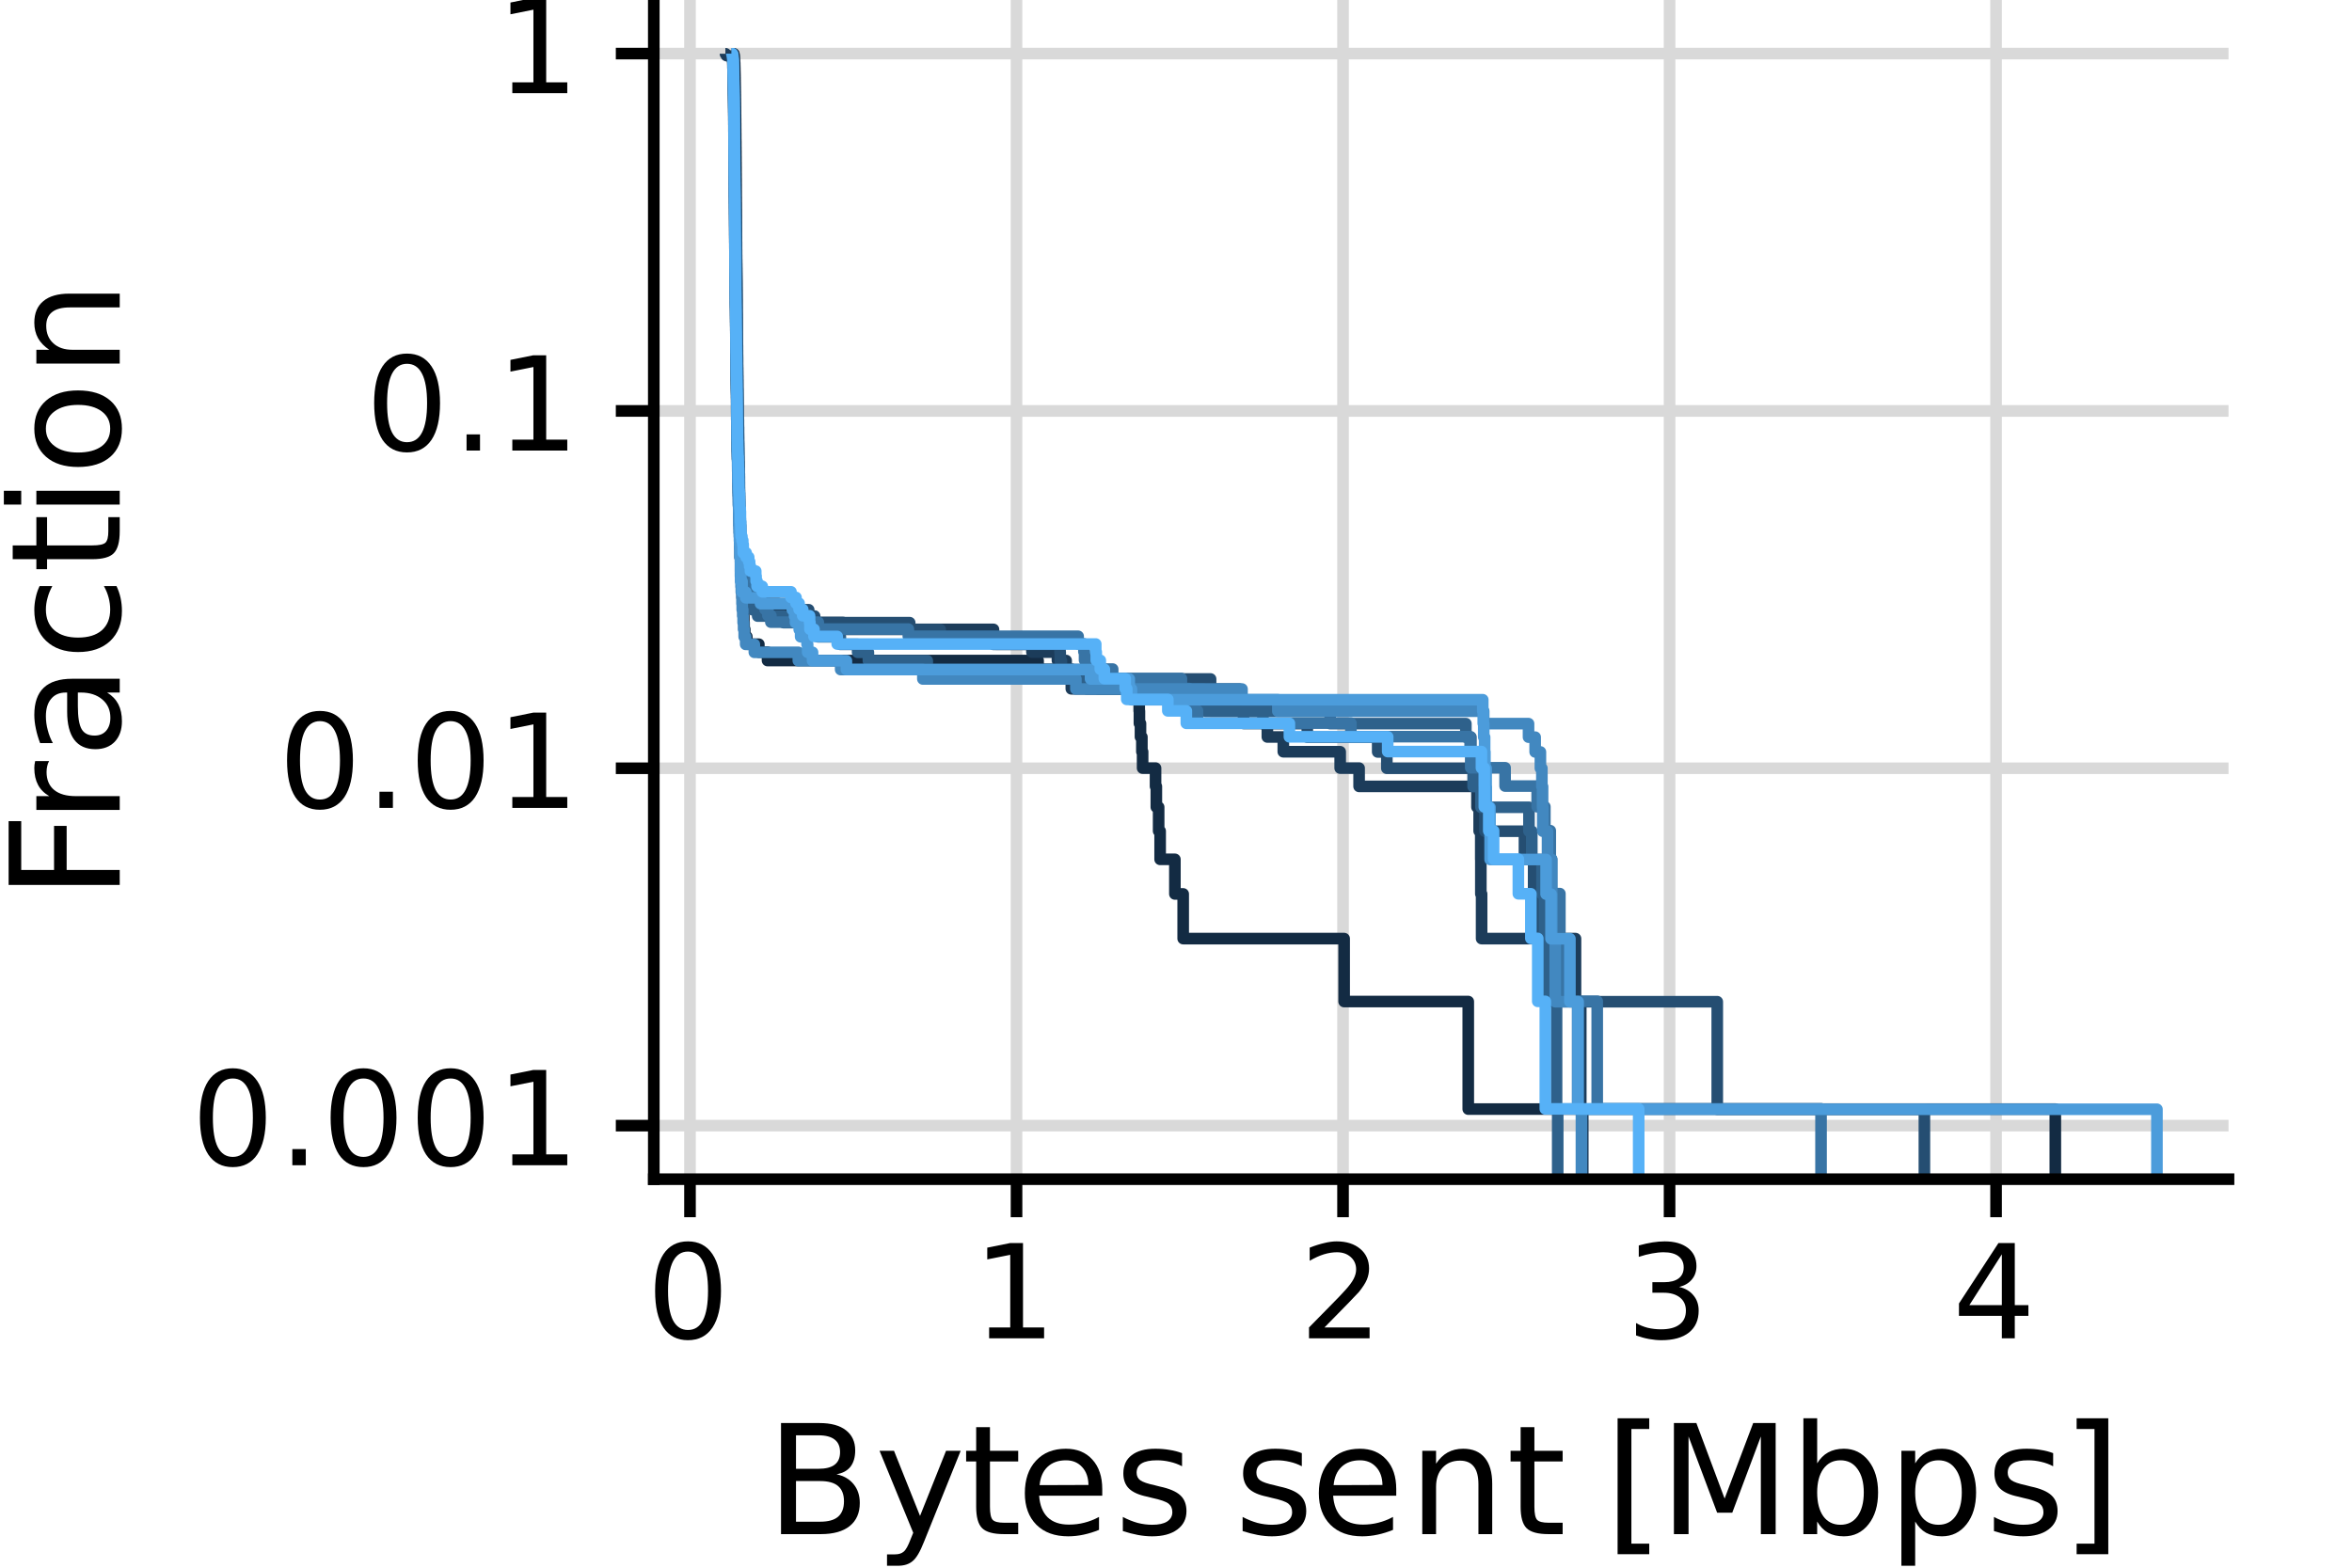 <?xml version="1.0" encoding="UTF-8"?>
<svg xmlns="http://www.w3.org/2000/svg" xmlns:xlink="http://www.w3.org/1999/xlink" width="216pt" height="144pt" viewBox="0 0 216 144" version="1.1">
<defs>
<g>
<symbol overflow="visible" id="glyph0-0">
<path style="stroke:none;" d="M 0.594 2.125 L 0.594 -8.469 L 6.594 -8.469 L 6.594 2.125 Z M 1.266 1.453 L 5.938 1.453 L 5.938 -7.781 L 1.266 -7.781 Z M 1.266 1.453 "/>
</symbol>
<symbol overflow="visible" id="glyph0-1">
<path style="stroke:none;" d="M 3.812 -7.969 C 3.207 -7.969 2.75 -7.664 2.438 -7.062 C 2.133 -6.469 1.984 -5.566 1.984 -4.359 C 1.984 -3.16 2.133 -2.258 2.438 -1.656 C 2.75 -1.062 3.207 -0.766 3.812 -0.766 C 4.426 -0.766 4.883 -1.062 5.188 -1.656 C 5.5 -2.258 5.656 -3.16 5.656 -4.359 C 5.656 -5.566 5.5 -6.469 5.188 -7.062 C 4.883 -7.664 4.426 -7.969 3.812 -7.969 Z M 3.812 -8.906 C 4.789 -8.906 5.539 -8.516 6.062 -7.734 C 6.582 -6.961 6.844 -5.836 6.844 -4.359 C 6.844 -2.891 6.582 -1.766 6.062 -0.984 C 5.539 -0.211 4.789 0.172 3.812 0.172 C 2.832 0.172 2.082 -0.211 1.562 -0.984 C 1.051 -1.766 0.797 -2.891 0.797 -4.359 C 0.797 -5.836 1.051 -6.961 1.562 -7.734 C 2.082 -8.516 2.832 -8.906 3.812 -8.906 Z M 3.812 -8.906 "/>
</symbol>
<symbol overflow="visible" id="glyph0-2">
<path style="stroke:none;" d="M 1.281 -1.484 L 2.516 -1.484 L 2.516 0 L 1.281 0 Z M 1.281 -1.484 "/>
</symbol>
<symbol overflow="visible" id="glyph0-3">
<path style="stroke:none;" d="M 1.484 -1 L 3.422 -1 L 3.422 -7.672 L 1.312 -7.25 L 1.312 -8.328 L 3.406 -8.75 L 4.594 -8.75 L 4.594 -1 L 6.531 -1 L 6.531 0 L 1.484 0 Z M 1.484 -1 "/>
</symbol>
<symbol overflow="visible" id="glyph0-4">
<path style="stroke:none;" d="M 2.297 -1 L 6.438 -1 L 6.438 0 L 0.875 0 L 0.875 -1 C 1.32 -1.457 1.93 -2.078 2.703 -2.859 C 3.484 -3.648 3.973 -4.16 4.172 -4.391 C 4.555 -4.805 4.82 -5.16 4.969 -5.453 C 5.125 -5.754 5.203 -6.047 5.203 -6.328 C 5.203 -6.797 5.035 -7.176 4.703 -7.469 C 4.379 -7.758 3.957 -7.906 3.438 -7.906 C 3.062 -7.906 2.664 -7.844 2.25 -7.719 C 1.844 -7.594 1.406 -7.395 0.938 -7.125 L 0.938 -8.328 C 1.414 -8.516 1.859 -8.656 2.266 -8.75 C 2.68 -8.852 3.062 -8.906 3.406 -8.906 C 4.312 -8.906 5.035 -8.676 5.578 -8.219 C 6.117 -7.77 6.391 -7.164 6.391 -6.406 C 6.391 -6.051 6.32 -5.711 6.188 -5.391 C 6.051 -5.066 5.805 -4.688 5.453 -4.25 C 5.348 -4.133 5.035 -3.805 4.516 -3.266 C 3.992 -2.723 3.254 -1.969 2.297 -1 Z M 2.297 -1 "/>
</symbol>
<symbol overflow="visible" id="glyph0-5">
<path style="stroke:none;" d="M 4.875 -4.719 C 5.438 -4.594 5.875 -4.336 6.188 -3.953 C 6.508 -3.578 6.672 -3.109 6.672 -2.547 C 6.672 -1.68 6.375 -1.008 5.781 -0.531 C 5.188 -0.062 4.344 0.172 3.25 0.172 C 2.883 0.172 2.504 0.133 2.109 0.062 C 1.723 -0.008 1.328 -0.117 0.922 -0.266 L 0.922 -1.406 C 1.242 -1.219 1.598 -1.07 1.984 -0.969 C 2.379 -0.875 2.789 -0.828 3.219 -0.828 C 3.957 -0.828 4.52 -0.973 4.906 -1.266 C 5.301 -1.555 5.5 -1.984 5.5 -2.547 C 5.5 -3.055 5.316 -3.457 4.953 -3.75 C 4.586 -4.039 4.086 -4.188 3.453 -4.188 L 2.422 -4.188 L 2.422 -5.156 L 3.5 -5.156 C 4.07 -5.156 4.516 -5.27 4.828 -5.5 C 5.141 -5.738 5.297 -6.078 5.297 -6.516 C 5.297 -6.961 5.133 -7.305 4.812 -7.547 C 4.5 -7.785 4.047 -7.906 3.453 -7.906 C 3.117 -7.906 2.766 -7.867 2.391 -7.797 C 2.023 -7.734 1.617 -7.629 1.172 -7.484 L 1.172 -8.531 C 1.629 -8.656 2.051 -8.75 2.438 -8.812 C 2.832 -8.875 3.203 -8.906 3.547 -8.906 C 4.453 -8.906 5.164 -8.703 5.688 -8.297 C 6.207 -7.891 6.469 -7.336 6.469 -6.641 C 6.469 -6.148 6.328 -5.738 6.047 -5.406 C 5.773 -5.07 5.383 -4.844 4.875 -4.719 Z M 4.875 -4.719 "/>
</symbol>
<symbol overflow="visible" id="glyph0-6">
<path style="stroke:none;" d="M 4.531 -7.719 L 1.547 -3.047 L 4.531 -3.047 Z M 4.219 -8.75 L 5.719 -8.75 L 5.719 -3.047 L 6.969 -3.047 L 6.969 -2.062 L 5.719 -2.062 L 5.719 0 L 4.531 0 L 4.531 -2.062 L 0.594 -2.062 L 0.594 -3.203 Z M 4.219 -8.75 "/>
</symbol>
<symbol overflow="visible" id="glyph1-0">
<path style="stroke:none;" d="M 0.703 2.469 L 0.703 -9.875 L 7.703 -9.875 L 7.703 2.469 Z M 1.484 1.703 L 6.922 1.703 L 6.922 -9.078 L 1.484 -9.078 Z M 1.484 1.703 "/>
</symbol>
<symbol overflow="visible" id="glyph1-1">
<path style="stroke:none;" d="M 2.75 -4.875 L 2.75 -1.141 L 4.969 -1.141 C 5.707 -1.141 6.254 -1.289 6.609 -1.594 C 6.973 -1.906 7.156 -2.379 7.156 -3.016 C 7.156 -3.648 6.973 -4.117 6.609 -4.422 C 6.254 -4.723 5.707 -4.875 4.969 -4.875 Z M 2.75 -9.078 L 2.75 -6 L 4.797 -6 C 5.473 -6 5.973 -6.125 6.297 -6.375 C 6.629 -6.625 6.797 -7.008 6.797 -7.531 C 6.797 -8.051 6.629 -8.438 6.297 -8.688 C 5.973 -8.945 5.473 -9.078 4.797 -9.078 Z M 1.375 -10.203 L 4.906 -10.203 C 5.957 -10.203 6.766 -9.984 7.328 -9.547 C 7.898 -9.109 8.188 -8.488 8.188 -7.688 C 8.188 -7.062 8.039 -6.562 7.75 -6.188 C 7.457 -5.82 7.031 -5.594 6.469 -5.5 C 7.145 -5.352 7.672 -5.047 8.047 -4.578 C 8.422 -4.117 8.609 -3.547 8.609 -2.859 C 8.609 -1.941 8.297 -1.234 7.672 -0.734 C 7.055 -0.242 6.176 0 5.031 0 L 1.375 0 Z M 1.375 -10.203 "/>
</symbol>
<symbol overflow="visible" id="glyph1-2">
<path style="stroke:none;" d="M 4.5 0.719 C 4.145 1.625 3.797 2.211 3.453 2.484 C 3.117 2.766 2.672 2.906 2.109 2.906 L 1.109 2.906 L 1.109 1.859 L 1.844 1.859 C 2.188 1.859 2.453 1.773 2.641 1.609 C 2.836 1.453 3.051 1.066 3.281 0.453 L 3.516 -0.125 L 0.422 -7.656 L 1.75 -7.656 L 4.141 -1.672 L 6.531 -7.656 L 7.875 -7.656 Z M 4.5 0.719 "/>
</symbol>
<symbol overflow="visible" id="glyph1-3">
<path style="stroke:none;" d="M 2.562 -9.828 L 2.562 -7.656 L 5.156 -7.656 L 5.156 -6.672 L 2.562 -6.672 L 2.562 -2.516 C 2.562 -1.898 2.645 -1.5 2.812 -1.312 C 2.988 -1.133 3.336 -1.047 3.859 -1.047 L 5.156 -1.047 L 5.156 0 L 3.859 0 C 2.891 0 2.219 -0.18 1.844 -0.547 C 1.477 -0.91 1.297 -1.566 1.297 -2.516 L 1.297 -6.672 L 0.375 -6.672 L 0.375 -7.656 L 1.297 -7.656 L 1.297 -9.828 Z M 2.562 -9.828 "/>
</symbol>
<symbol overflow="visible" id="glyph1-4">
<path style="stroke:none;" d="M 7.875 -4.141 L 7.875 -3.531 L 2.078 -3.531 C 2.141 -2.664 2.398 -2.004 2.859 -1.547 C 3.328 -1.098 3.977 -0.875 4.812 -0.875 C 5.301 -0.875 5.77 -0.93 6.219 -1.047 C 6.676 -1.16 7.129 -1.336 7.578 -1.578 L 7.578 -0.391 C 7.117 -0.203 6.648 -0.055 6.172 0.047 C 5.703 0.148 5.227 0.203 4.75 0.203 C 3.52 0.203 2.547 -0.148 1.828 -0.859 C 1.117 -1.578 0.766 -2.539 0.766 -3.75 C 0.766 -5.008 1.102 -6.004 1.781 -6.734 C 2.457 -7.473 3.375 -7.844 4.531 -7.844 C 5.562 -7.844 6.375 -7.508 6.969 -6.844 C 7.57 -6.188 7.875 -5.285 7.875 -4.141 Z M 6.609 -4.516 C 6.598 -5.203 6.406 -5.75 6.031 -6.156 C 5.656 -6.57 5.16 -6.781 4.547 -6.781 C 3.836 -6.781 3.27 -6.578 2.844 -6.172 C 2.426 -5.773 2.188 -5.219 2.125 -4.5 Z M 6.609 -4.516 "/>
</symbol>
<symbol overflow="visible" id="glyph1-5">
<path style="stroke:none;" d="M 6.203 -7.438 L 6.203 -6.234 C 5.848 -6.422 5.477 -6.555 5.094 -6.641 C 4.707 -6.734 4.312 -6.781 3.906 -6.781 C 3.281 -6.781 2.812 -6.688 2.5 -6.5 C 2.188 -6.312 2.031 -6.023 2.031 -5.641 C 2.031 -5.348 2.141 -5.117 2.359 -4.953 C 2.586 -4.785 3.039 -4.629 3.719 -4.484 L 4.141 -4.375 C 5.035 -4.188 5.672 -3.914 6.047 -3.562 C 6.422 -3.219 6.609 -2.734 6.609 -2.109 C 6.609 -1.398 6.328 -0.836 5.766 -0.422 C 5.203 -0.004 4.43 0.203 3.453 0.203 C 3.035 0.203 2.602 0.16 2.156 0.078 C 1.719 -0.004 1.254 -0.125 0.766 -0.281 L 0.766 -1.578 C 1.223 -1.336 1.676 -1.156 2.125 -1.031 C 2.582 -0.914 3.031 -0.859 3.469 -0.859 C 4.062 -0.859 4.516 -0.957 4.828 -1.156 C 5.148 -1.363 5.312 -1.648 5.312 -2.016 C 5.312 -2.359 5.195 -2.617 4.969 -2.797 C 4.738 -2.984 4.234 -3.16 3.453 -3.328 L 3.016 -3.438 C 2.242 -3.594 1.68 -3.844 1.328 -4.188 C 0.984 -4.531 0.812 -4.992 0.812 -5.578 C 0.812 -6.305 1.066 -6.863 1.578 -7.25 C 2.086 -7.645 2.812 -7.844 3.75 -7.844 C 4.219 -7.844 4.656 -7.805 5.062 -7.734 C 5.477 -7.672 5.859 -7.57 6.203 -7.438 Z M 6.203 -7.438 "/>
</symbol>
<symbol overflow="visible" id="glyph1-6">
<path style="stroke:none;" d=""/>
</symbol>
<symbol overflow="visible" id="glyph1-7">
<path style="stroke:none;" d="M 7.688 -4.625 L 7.688 0 L 6.422 0 L 6.422 -4.578 C 6.422 -5.305 6.281 -5.848 6 -6.203 C 5.719 -6.566 5.297 -6.75 4.734 -6.75 C 4.055 -6.75 3.52 -6.531 3.125 -6.094 C 2.727 -5.664 2.531 -5.078 2.531 -4.328 L 2.531 0 L 1.266 0 L 1.266 -7.656 L 2.531 -7.656 L 2.531 -6.469 C 2.832 -6.926 3.188 -7.27 3.594 -7.5 C 4.008 -7.727 4.484 -7.844 5.016 -7.844 C 5.891 -7.844 6.551 -7.566 7 -7.016 C 7.457 -6.473 7.688 -5.676 7.688 -4.625 Z M 7.688 -4.625 "/>
</symbol>
<symbol overflow="visible" id="glyph1-8">
<path style="stroke:none;" d="M 1.203 -10.641 L 4.109 -10.641 L 4.109 -9.656 L 2.469 -9.656 L 2.469 0.875 L 4.109 0.875 L 4.109 1.844 L 1.203 1.844 Z M 1.203 -10.641 "/>
</symbol>
<symbol overflow="visible" id="glyph1-9">
<path style="stroke:none;" d="M 1.375 -10.203 L 3.438 -10.203 L 6.031 -3.266 L 8.656 -10.203 L 10.719 -10.203 L 10.719 0 L 9.359 0 L 9.359 -8.969 L 6.734 -1.969 L 5.344 -1.969 L 2.719 -8.969 L 2.719 0 L 1.375 0 Z M 1.375 -10.203 "/>
</symbol>
<symbol overflow="visible" id="glyph1-10">
<path style="stroke:none;" d="M 6.812 -3.828 C 6.812 -4.742 6.617 -5.461 6.234 -5.984 C 5.859 -6.516 5.336 -6.781 4.672 -6.781 C 4.004 -6.781 3.477 -6.516 3.094 -5.984 C 2.719 -5.461 2.531 -4.742 2.531 -3.828 C 2.531 -2.898 2.719 -2.172 3.094 -1.641 C 3.477 -1.117 4.004 -0.859 4.672 -0.859 C 5.336 -0.859 5.859 -1.117 6.234 -1.641 C 6.617 -2.172 6.812 -2.898 6.812 -3.828 Z M 2.531 -6.5 C 2.801 -6.945 3.133 -7.281 3.531 -7.5 C 3.938 -7.727 4.422 -7.844 4.984 -7.844 C 5.91 -7.844 6.664 -7.473 7.25 -6.734 C 7.832 -5.992 8.125 -5.023 8.125 -3.828 C 8.125 -2.617 7.832 -1.645 7.25 -0.906 C 6.664 -0.164 5.91 0.203 4.984 0.203 C 4.422 0.203 3.938 0.094 3.531 -0.125 C 3.133 -0.352 2.801 -0.695 2.531 -1.156 L 2.531 0 L 1.266 0 L 1.266 -10.641 L 2.531 -10.641 Z M 2.531 -6.5 "/>
</symbol>
<symbol overflow="visible" id="glyph1-11">
<path style="stroke:none;" d="M 2.531 -1.156 L 2.531 2.906 L 1.266 2.906 L 1.266 -7.656 L 2.531 -7.656 L 2.531 -6.5 C 2.801 -6.945 3.133 -7.281 3.531 -7.5 C 3.938 -7.727 4.422 -7.844 4.984 -7.844 C 5.91 -7.844 6.664 -7.473 7.25 -6.734 C 7.832 -5.992 8.125 -5.023 8.125 -3.828 C 8.125 -2.617 7.832 -1.645 7.25 -0.906 C 6.664 -0.164 5.91 0.203 4.984 0.203 C 4.422 0.203 3.938 0.094 3.531 -0.125 C 3.133 -0.352 2.801 -0.695 2.531 -1.156 Z M 6.812 -3.828 C 6.812 -4.742 6.617 -5.461 6.234 -5.984 C 5.859 -6.516 5.336 -6.781 4.672 -6.781 C 4.004 -6.781 3.477 -6.516 3.094 -5.984 C 2.719 -5.461 2.531 -4.742 2.531 -3.828 C 2.531 -2.898 2.719 -2.172 3.094 -1.641 C 3.477 -1.117 4.004 -0.859 4.672 -0.859 C 5.336 -0.859 5.859 -1.117 6.234 -1.641 C 6.617 -2.172 6.812 -2.898 6.812 -3.828 Z M 6.812 -3.828 "/>
</symbol>
<symbol overflow="visible" id="glyph1-12">
<path style="stroke:none;" d="M 4.266 -10.641 L 4.266 1.844 L 1.359 1.844 L 1.359 0.875 L 3 0.875 L 3 -9.656 L 1.359 -9.656 L 1.359 -10.641 Z M 4.266 -10.641 "/>
</symbol>
<symbol overflow="visible" id="glyph2-0">
<path style="stroke:none;" d="M 2.469 -0.703 L -9.875 -0.703 L -9.875 -7.703 L 2.469 -7.703 Z M 1.703 -1.484 L 1.703 -6.922 L -9.078 -6.922 L -9.078 -1.484 Z M 1.703 -1.484 "/>
</symbol>
<symbol overflow="visible" id="glyph2-1">
<path style="stroke:none;" d="M -10.203 -1.375 L -10.203 -7.234 L -9.047 -7.234 L -9.047 -2.75 L -6.031 -2.75 L -6.031 -6.797 L -4.875 -6.797 L -4.875 -2.75 L 0 -2.75 L 0 -1.375 Z M -10.203 -1.375 "/>
</symbol>
<symbol overflow="visible" id="glyph2-2">
<path style="stroke:none;" d="M -6.484 -5.75 C -6.566 -5.613 -6.625 -5.461 -6.656 -5.297 C -6.695 -5.129 -6.719 -4.945 -6.719 -4.75 C -6.719 -4.031 -6.484 -3.477 -6.016 -3.094 C -5.555 -2.719 -4.895 -2.531 -4.031 -2.531 L 0 -2.531 L 0 -1.266 L -7.656 -1.266 L -7.656 -2.531 L -6.469 -2.531 C -6.938 -2.801 -7.281 -3.145 -7.5 -3.562 C -7.727 -3.988 -7.844 -4.504 -7.844 -5.109 C -7.844 -5.203 -7.836 -5.301 -7.828 -5.406 C -7.816 -5.508 -7.797 -5.625 -7.766 -5.75 Z M -6.484 -5.75 "/>
</symbol>
<symbol overflow="visible" id="glyph2-3">
<path style="stroke:none;" d="M -3.844 -4.797 C -3.844 -3.785 -3.727 -3.082 -3.5 -2.688 C -3.27 -2.289 -2.875 -2.094 -2.312 -2.094 C -1.863 -2.094 -1.508 -2.238 -1.25 -2.531 C -0.988 -2.832 -0.859 -3.234 -0.859 -3.734 C -0.859 -4.43 -1.102 -4.988 -1.594 -5.406 C -2.094 -5.832 -2.75 -6.047 -3.562 -6.047 L -3.844 -6.047 Z M -4.375 -7.312 L 0 -7.312 L 0 -6.047 L -1.156 -6.047 C -0.695 -5.766 -0.352 -5.406 -0.125 -4.969 C 0.094 -4.539 0.203 -4.02 0.203 -3.406 C 0.203 -2.625 -0.016 -2 -0.453 -1.531 C -0.898 -1.07 -1.492 -0.844 -2.234 -0.844 C -3.086 -0.844 -3.734 -1.129 -4.172 -1.703 C -4.609 -2.285 -4.828 -3.145 -4.828 -4.281 L -4.828 -6.047 L -4.953 -6.047 C -5.535 -6.047 -5.984 -5.852 -6.297 -5.469 C -6.617 -5.094 -6.781 -4.562 -6.781 -3.875 C -6.781 -3.438 -6.723 -3.008 -6.609 -2.594 C -6.504 -2.176 -6.348 -1.781 -6.141 -1.406 L -7.312 -1.406 C -7.488 -1.863 -7.617 -2.305 -7.703 -2.734 C -7.797 -3.172 -7.844 -3.594 -7.844 -4 C -7.844 -5.113 -7.555 -5.941 -6.984 -6.484 C -6.41 -7.035 -5.539 -7.312 -4.375 -7.312 Z M -4.375 -7.312 "/>
</symbol>
<symbol overflow="visible" id="glyph2-4">
<path style="stroke:none;" d="M -7.359 -6.828 L -6.188 -6.828 C -6.383 -6.473 -6.531 -6.113 -6.625 -5.75 C -6.727 -5.395 -6.781 -5.035 -6.781 -4.672 C -6.781 -3.859 -6.52 -3.223 -6 -2.766 C -5.477 -2.316 -4.754 -2.094 -3.828 -2.094 C -2.891 -2.094 -2.16 -2.316 -1.641 -2.766 C -1.129 -3.223 -0.875 -3.859 -0.875 -4.672 C -0.875 -5.035 -0.922 -5.395 -1.016 -5.75 C -1.109 -6.113 -1.254 -6.473 -1.453 -6.828 L -0.297 -6.828 C -0.129 -6.473 -0.004 -6.109 0.078 -5.734 C 0.16 -5.359 0.203 -4.961 0.203 -4.547 C 0.203 -3.391 -0.156 -2.469 -0.875 -1.781 C -1.602 -1.102 -2.586 -0.766 -3.828 -0.766 C -5.066 -0.766 -6.047 -1.109 -6.766 -1.797 C -7.484 -2.484 -7.844 -3.426 -7.844 -4.625 C -7.844 -5.008 -7.801 -5.383 -7.719 -5.75 C -7.645 -6.125 -7.523 -6.484 -7.359 -6.828 Z M -7.359 -6.828 "/>
</symbol>
<symbol overflow="visible" id="glyph2-5">
<path style="stroke:none;" d="M -9.828 -2.562 L -7.656 -2.562 L -7.656 -5.156 L -6.672 -5.156 L -6.672 -2.562 L -2.516 -2.562 C -1.898 -2.562 -1.5 -2.645 -1.312 -2.812 C -1.133 -2.988 -1.047 -3.336 -1.047 -3.859 L -1.047 -5.156 L 0 -5.156 L 0 -3.859 C 0 -2.891 -0.18 -2.219 -0.547 -1.844 C -0.91 -1.477 -1.566 -1.297 -2.516 -1.297 L -6.672 -1.297 L -6.672 -0.375 L -7.656 -0.375 L -7.656 -1.297 L -9.828 -1.297 Z M -9.828 -2.562 "/>
</symbol>
<symbol overflow="visible" id="glyph2-6">
<path style="stroke:none;" d="M -7.656 -1.312 L -7.656 -2.578 L 0 -2.578 L 0 -1.312 Z M -10.641 -1.312 L -10.641 -2.578 L -9.047 -2.578 L -9.047 -1.312 Z M -10.641 -1.312 "/>
</symbol>
<symbol overflow="visible" id="glyph2-7">
<path style="stroke:none;" d="M -6.781 -4.281 C -6.781 -3.613 -6.516 -3.082 -5.984 -2.688 C -5.461 -2.289 -4.742 -2.094 -3.828 -2.094 C -2.91 -2.094 -2.188 -2.285 -1.656 -2.672 C -1.133 -3.066 -0.875 -3.602 -0.875 -4.281 C -0.875 -4.957 -1.133 -5.488 -1.656 -5.875 C -2.188 -6.27 -2.91 -6.469 -3.828 -6.469 C -4.734 -6.469 -5.453 -6.27 -5.984 -5.875 C -6.516 -5.488 -6.781 -4.957 -6.781 -4.281 Z M -7.844 -4.281 C -7.844 -5.375 -7.484 -6.234 -6.766 -6.859 C -6.055 -7.484 -5.078 -7.797 -3.828 -7.797 C -2.566 -7.797 -1.578 -7.484 -0.859 -6.859 C -0.148 -6.234 0.203 -5.375 0.203 -4.281 C 0.203 -3.188 -0.148 -2.328 -0.859 -1.703 C -1.578 -1.078 -2.566 -0.766 -3.828 -0.766 C -5.078 -0.766 -6.055 -1.078 -6.766 -1.703 C -7.484 -2.328 -7.844 -3.188 -7.844 -4.281 Z M -7.844 -4.281 "/>
</symbol>
<symbol overflow="visible" id="glyph2-8">
<path style="stroke:none;" d="M -4.625 -7.688 L 0 -7.688 L 0 -6.422 L -4.578 -6.422 C -5.305 -6.422 -5.848 -6.281 -6.203 -6 C -6.566 -5.719 -6.75 -5.297 -6.75 -4.734 C -6.75 -4.055 -6.531 -3.52 -6.094 -3.125 C -5.664 -2.727 -5.078 -2.531 -4.328 -2.531 L 0 -2.531 L 0 -1.266 L -7.656 -1.266 L -7.656 -2.531 L -6.469 -2.531 C -6.926 -2.832 -7.27 -3.188 -7.5 -3.594 C -7.727 -4.008 -7.844 -4.484 -7.844 -5.016 C -7.844 -5.891 -7.566 -6.551 -7.016 -7 C -6.473 -7.457 -5.676 -7.688 -4.625 -7.688 Z M -4.625 -7.688 "/>
</symbol>
</g>
</defs>
<g id="surface400">
<rect x="0" y="0" width="216" height="144" style="fill:rgb(100%,100%,100%);fill-opacity:1;stroke:none;"/>
<path style="fill:none;stroke-width:1.067;stroke-linecap:butt;stroke-linejoin:round;stroke:rgb(85.098%,85.098%,85.098%);stroke-opacity:1;stroke-miterlimit:10;" d="M 60.043 103.395 L 204.66 103.395 "/>
<path style="fill:none;stroke-width:1.067;stroke-linecap:butt;stroke-linejoin:round;stroke:rgb(85.098%,85.098%,85.098%);stroke-opacity:1;stroke-miterlimit:10;" d="M 60.043 70.57 L 204.66 70.57 "/>
<path style="fill:none;stroke-width:1.067;stroke-linecap:butt;stroke-linejoin:round;stroke:rgb(85.098%,85.098%,85.098%);stroke-opacity:1;stroke-miterlimit:10;" d="M 60.043 37.746 L 204.66 37.746 "/>
<path style="fill:none;stroke-width:1.067;stroke-linecap:butt;stroke-linejoin:round;stroke:rgb(85.098%,85.098%,85.098%);stroke-opacity:1;stroke-miterlimit:10;" d="M 60.043 4.922 L 204.66 4.922 "/>
<path style="fill:none;stroke-width:1.067;stroke-linecap:butt;stroke-linejoin:round;stroke:rgb(85.098%,85.098%,85.098%);stroke-opacity:1;stroke-miterlimit:10;" d="M 63.367 108.316 L 63.367 0 "/>
<path style="fill:none;stroke-width:1.067;stroke-linecap:butt;stroke-linejoin:round;stroke:rgb(85.098%,85.098%,85.098%);stroke-opacity:1;stroke-miterlimit:10;" d="M 93.355 108.316 L 93.355 0 "/>
<path style="fill:none;stroke-width:1.067;stroke-linecap:butt;stroke-linejoin:round;stroke:rgb(85.098%,85.098%,85.098%);stroke-opacity:1;stroke-miterlimit:10;" d="M 123.34 108.316 L 123.34 0 "/>
<path style="fill:none;stroke-width:1.067;stroke-linecap:butt;stroke-linejoin:round;stroke:rgb(85.098%,85.098%,85.098%);stroke-opacity:1;stroke-miterlimit:10;" d="M 153.328 108.316 L 153.328 0 "/>
<path style="fill:none;stroke-width:1.067;stroke-linecap:butt;stroke-linejoin:round;stroke:rgb(85.098%,85.098%,85.098%);stroke-opacity:1;stroke-miterlimit:10;" d="M 183.312 108.316 L 183.312 0 "/>
<path style="fill:none;stroke-width:1.067;stroke-linecap:butt;stroke-linejoin:round;stroke:rgb(7.451%,16.863%,26.275%);stroke-opacity:1;stroke-miterlimit:10;" d="M 67.383 4.938 L 67.395 4.938 L 67.395 4.957 L 67.398 4.957 L 67.398 4.973 L 67.402 4.973 L 67.402 5.004 L 67.406 5.004 L 67.406 5.035 L 67.41 5.035 L 67.41 5.051 L 67.422 5.051 L 67.422 5.066 L 67.426 5.066 L 67.426 5.113 L 67.434 5.113 L 67.434 5.148 L 67.438 5.148 L 67.438 5.18 L 67.441 5.18 L 67.441 5.227 L 67.445 5.227 L 67.445 5.309 L 67.449 5.309 L 67.449 5.359 L 67.453 5.359 L 67.453 5.473 L 67.457 5.473 L 67.457 5.641 L 67.461 5.641 L 67.461 5.688 L 67.465 5.688 L 67.465 5.738 L 67.469 5.738 L 67.469 5.789 L 67.473 5.789 L 67.473 5.992 L 67.477 5.992 L 67.477 6.098 L 67.48 6.098 L 67.48 6.219 L 67.484 6.219 L 67.484 6.426 L 67.488 6.426 L 67.488 6.57 L 67.492 6.57 L 67.492 6.746 L 67.496 6.746 L 67.496 6.895 L 67.5 6.895 L 67.5 7.094 L 67.504 7.094 L 67.504 7.355 L 67.508 7.355 L 67.508 7.562 L 67.512 7.562 L 67.512 7.773 L 67.516 7.773 L 67.516 7.969 L 67.52 7.969 L 67.52 8.207 L 67.523 8.207 L 67.523 8.43 L 67.527 8.43 L 67.527 8.676 L 67.531 8.676 L 67.531 9.031 L 67.535 9.031 L 67.535 9.414 L 67.539 9.414 L 67.539 9.789 L 67.543 9.789 L 67.543 10.129 L 67.547 10.129 L 67.547 10.523 L 67.551 10.523 L 67.551 10.879 L 67.555 10.879 L 67.555 11.32 L 67.559 11.32 L 67.559 11.824 L 67.562 11.824 L 67.562 12.242 L 67.566 12.242 L 67.566 12.781 L 67.57 12.781 L 67.57 12.977 L 67.574 12.977 L 67.574 13.516 L 67.578 13.516 L 67.578 13.84 L 67.582 13.84 L 67.582 14.352 L 67.586 14.352 L 67.586 14.883 L 67.59 14.883 L 67.59 15.305 L 67.594 15.305 L 67.594 15.941 L 67.598 15.941 L 67.598 16.395 L 67.602 16.395 L 67.602 16.902 L 67.605 16.902 L 67.605 17.504 L 67.609 17.504 L 67.609 18.09 L 67.613 18.09 L 67.613 18.617 L 67.617 18.617 L 67.617 19.211 L 67.621 19.211 L 67.621 19.738 L 67.625 19.738 L 67.625 20.379 L 67.629 20.379 L 67.629 20.953 L 67.633 20.953 L 67.633 21.707 L 67.637 21.707 L 67.637 22.23 L 67.641 22.23 L 67.641 22.941 L 67.645 22.941 L 67.645 23.398 L 67.648 23.398 L 67.648 23.809 L 67.652 23.809 L 67.652 24.172 L 67.656 24.172 L 67.656 24.605 L 67.66 24.605 L 67.66 25.055 L 67.664 25.055 L 67.664 25.316 L 67.668 25.316 L 67.668 25.723 L 67.672 25.723 L 67.672 26.348 L 67.676 26.348 L 67.676 26.637 L 67.68 26.637 L 67.68 27.004 L 67.684 27.004 L 67.684 27.461 L 67.688 27.461 L 67.688 28.172 L 67.691 28.172 L 67.691 28.664 L 67.695 28.664 L 67.695 28.832 L 67.699 28.832 L 67.699 29.176 L 67.703 29.176 L 67.703 29.98 L 67.707 29.98 L 67.707 30.641 L 67.711 30.641 L 67.711 31.129 L 67.715 31.129 L 67.715 31.434 L 67.719 31.434 L 67.719 31.637 L 67.723 31.637 L 67.723 31.742 L 67.727 31.742 L 67.727 32.164 L 67.73 32.164 L 67.73 32.598 L 67.734 32.598 L 67.734 32.82 L 67.738 32.82 L 67.738 33.512 L 67.742 33.512 L 67.742 33.75 L 67.746 33.75 L 67.746 34.113 L 67.75 34.113 L 67.75 34.488 L 67.754 34.488 L 67.754 34.871 L 67.758 34.871 L 67.758 35.672 L 67.762 35.672 L 67.762 36.086 L 67.766 36.086 L 67.766 36.516 L 67.77 36.516 L 67.77 36.961 L 67.773 36.961 L 67.773 37.574 L 67.777 37.574 L 67.777 38.547 L 67.781 38.547 L 67.781 38.715 L 67.785 38.715 L 67.785 39.059 L 67.789 39.059 L 67.789 39.59 L 67.793 39.59 L 67.793 39.77 L 67.797 39.77 L 67.797 39.953 L 67.801 39.953 L 67.801 40.141 L 67.805 40.141 L 67.805 40.52 L 67.809 40.52 L 67.809 41.113 L 67.812 41.113 L 67.812 41.312 L 67.816 41.312 L 67.816 41.52 L 67.82 41.52 L 67.82 41.727 L 67.824 41.727 L 67.824 41.938 L 67.832 41.938 L 67.832 42.152 L 67.836 42.152 L 67.836 42.371 L 67.844 42.371 L 67.844 42.816 L 67.848 42.816 L 67.848 43.043 L 67.855 43.043 L 67.855 43.277 L 67.859 43.277 L 67.859 43.996 L 67.871 43.996 L 67.871 44.496 L 67.879 44.496 L 67.879 45.012 L 67.887 45.012 L 67.887 45.281 L 67.898 45.281 L 67.898 45.551 L 67.906 45.551 L 67.906 46.109 L 67.922 46.109 L 67.922 46.398 L 67.926 46.398 L 67.926 46.691 L 67.949 46.691 L 67.949 46.992 L 67.953 46.992 L 67.953 47.297 L 67.98 47.297 L 67.98 47.613 L 67.988 47.613 L 67.988 47.934 L 67.996 47.934 L 67.996 48.262 L 68.016 48.262 L 68.016 48.938 L 68.023 48.938 L 68.023 49.289 L 68.031 49.289 L 68.031 49.652 L 68.035 49.652 L 68.035 50.023 L 68.043 50.023 L 68.043 50.402 L 68.051 50.402 L 68.051 51.195 L 68.07 51.195 L 68.07 51.609 L 68.09 51.609 L 68.09 52.473 L 68.105 52.473 L 68.105 52.926 L 68.109 52.926 L 68.109 53.391 L 68.152 53.391 L 68.152 54.375 L 68.16 54.375 L 68.16 54.895 L 68.191 54.895 L 68.191 55.434 L 68.254 55.434 L 68.254 55.992 L 68.258 55.992 L 68.258 56.574 L 68.316 56.574 L 68.316 57.18 L 68.336 57.18 L 68.336 57.812 L 68.402 57.812 L 68.402 58.477 L 68.586 58.477 L 68.586 59.172 L 69.691 59.172 L 69.691 59.902 L 70.488 59.902 L 70.488 60.672 L 95.336 60.672 L 95.336 61.488 L 98.441 61.488 L 98.441 62.352 L 100.824 62.352 L 100.824 63.273 L 104.523 63.273 L 104.523 64.258 L 104.621 64.258 L 104.621 65.312 L 104.641 65.312 L 104.641 66.453 L 104.738 66.453 L 104.738 67.695 L 104.867 67.695 L 104.867 69.051 L 104.934 69.051 L 104.934 70.555 L 106.121 70.555 L 106.121 72.234 L 106.195 72.234 L 106.195 74.137 L 106.406 74.137 L 106.406 76.336 L 106.543 76.336 L 106.543 78.934 L 107.898 78.934 L 107.898 82.113 L 108.66 82.113 L 108.66 86.215 L 123.441 86.215 L 123.441 91.996 L 134.84 91.996 L 134.84 101.875 L 188.754 101.875 L 188.754 108.316 "/>
<path style="fill:none;stroke-width:1.067;stroke-linecap:butt;stroke-linejoin:round;stroke:rgb(10.98%,23.529%,35.294%);stroke-opacity:1;stroke-miterlimit:10;" d="M 66.617 4.938 L 66.629 4.938 L 66.629 4.957 L 66.648 4.957 L 66.648 4.973 L 66.66 4.973 L 66.66 4.988 L 66.68 4.988 L 66.68 5.02 L 66.691 5.02 L 66.691 5.051 L 66.707 5.051 L 66.707 5.082 L 66.711 5.082 L 66.711 5.098 L 66.746 5.098 L 66.746 5.113 L 66.832 5.113 L 66.832 5.133 L 66.922 5.133 L 66.922 5.148 L 67.176 5.148 L 67.176 5.164 L 67.191 5.164 L 67.191 5.18 L 67.207 5.18 L 67.207 5.227 L 67.211 5.227 L 67.211 5.246 L 67.215 5.246 L 67.215 5.277 L 67.227 5.277 L 67.227 5.293 L 67.238 5.293 L 67.238 5.309 L 67.246 5.309 L 67.246 5.324 L 67.25 5.324 L 67.25 5.344 L 67.254 5.344 L 67.254 5.359 L 67.258 5.359 L 67.258 5.375 L 67.262 5.375 L 67.262 5.391 L 67.266 5.391 L 67.266 5.422 L 67.27 5.422 L 67.27 5.441 L 67.273 5.441 L 67.273 5.473 L 67.277 5.473 L 67.277 5.488 L 67.281 5.488 L 67.281 5.523 L 67.285 5.523 L 67.285 5.574 L 67.289 5.574 L 67.289 5.688 L 67.293 5.688 L 67.293 5.707 L 67.297 5.707 L 67.297 5.773 L 67.301 5.773 L 67.301 5.906 L 67.305 5.906 L 67.305 5.992 L 67.309 5.992 L 67.309 6.184 L 67.312 6.184 L 67.312 6.27 L 67.316 6.27 L 67.316 6.305 L 67.32 6.305 L 67.32 6.48 L 67.324 6.48 L 67.324 6.641 L 67.328 6.641 L 67.328 6.746 L 67.332 6.746 L 67.332 6.93 L 67.336 6.93 L 67.336 7.059 L 67.34 7.059 L 67.34 7.262 L 67.344 7.262 L 67.344 7.449 L 67.348 7.449 L 67.348 7.738 L 67.352 7.738 L 67.352 8.008 L 67.355 8.008 L 67.355 8.227 L 67.359 8.227 L 67.359 8.367 L 67.363 8.367 L 67.363 8.613 L 67.367 8.613 L 67.367 8.777 L 67.371 8.777 L 67.371 9.07 L 67.375 9.07 L 67.375 9.395 L 67.379 9.395 L 67.379 9.746 L 67.383 9.746 L 67.383 10.039 L 67.387 10.039 L 67.387 10.312 L 67.391 10.312 L 67.391 10.641 L 67.395 10.641 L 67.395 11.023 L 67.398 11.023 L 67.398 11.445 L 67.402 11.445 L 67.402 12.109 L 67.406 12.109 L 67.406 12.457 L 67.41 12.457 L 67.41 12.781 L 67.414 12.781 L 67.414 13.172 L 67.418 13.172 L 67.418 13.723 L 67.422 13.723 L 67.422 14.078 L 67.426 14.078 L 67.426 14.445 L 67.43 14.445 L 67.43 14.98 L 67.434 14.98 L 67.434 15.438 L 67.438 15.438 L 67.438 15.805 L 67.441 15.805 L 67.441 16.254 L 67.445 16.254 L 67.445 16.977 L 67.449 16.977 L 67.449 17.578 L 67.453 17.578 L 67.453 18.129 L 67.457 18.129 L 67.457 18.699 L 67.461 18.699 L 67.461 19.125 L 67.465 19.125 L 67.465 19.738 L 67.469 19.738 L 67.469 20.238 L 67.473 20.238 L 67.473 20.855 L 67.477 20.855 L 67.477 21.148 L 67.48 21.148 L 67.48 21.602 L 67.484 21.602 L 67.484 21.965 L 67.488 21.965 L 67.488 22.336 L 67.492 22.336 L 67.492 22.887 L 67.496 22.887 L 67.496 23.34 L 67.5 23.34 L 67.5 23.867 L 67.504 23.867 L 67.504 24.293 L 67.508 24.293 L 67.508 24.734 L 67.512 24.734 L 67.512 25.121 L 67.516 25.121 L 67.516 25.449 L 67.52 25.449 L 67.52 25.859 L 67.523 25.859 L 67.523 26.207 L 67.527 26.207 L 67.527 26.348 L 67.531 26.348 L 67.531 26.855 L 67.535 26.855 L 67.535 27.156 L 67.539 27.156 L 67.539 27.461 L 67.543 27.461 L 67.543 28.008 L 67.547 28.008 L 67.547 28.25 L 67.551 28.25 L 67.551 28.332 L 67.555 28.332 L 67.555 28.5 L 67.559 28.5 L 67.559 29.004 L 67.562 29.004 L 67.562 29.266 L 67.566 29.266 L 67.566 29.617 L 67.57 29.617 L 67.57 29.891 L 67.574 29.891 L 67.574 30.355 L 67.578 30.355 L 67.578 30.449 L 67.582 30.449 L 67.582 30.934 L 67.586 30.934 L 67.586 31.23 L 67.59 31.23 L 67.59 31.637 L 67.594 31.637 L 67.594 31.953 L 67.598 31.953 L 67.598 32.273 L 67.602 32.273 L 67.602 32.488 L 67.605 32.488 L 67.605 32.711 L 67.609 32.711 L 67.609 32.934 L 67.613 32.934 L 67.613 33.164 L 67.617 33.164 L 67.617 33.395 L 67.621 33.395 L 67.621 33.75 L 67.625 33.75 L 67.625 34.363 L 67.629 34.363 L 67.629 34.613 L 67.633 34.613 L 67.633 35 L 67.637 35 L 67.637 35.266 L 67.641 35.266 L 67.641 35.398 L 67.645 35.398 L 67.645 35.672 L 67.656 35.672 L 67.656 35.945 L 67.66 35.945 L 67.66 36.23 L 67.664 36.23 L 67.664 36.961 L 67.668 36.961 L 67.668 37.574 L 67.676 37.574 L 67.676 38.051 L 67.68 38.051 L 67.68 38.379 L 67.684 38.379 L 67.684 38.715 L 67.688 38.715 L 67.688 38.887 L 67.691 38.887 L 67.691 39.234 L 67.695 39.234 L 67.695 39.41 L 67.699 39.41 L 67.699 39.77 L 67.703 39.77 L 67.703 39.953 L 67.707 39.953 L 67.707 40.52 L 67.711 40.52 L 67.711 40.91 L 67.715 40.91 L 67.715 41.312 L 67.719 41.312 L 67.719 41.52 L 67.723 41.52 L 67.723 41.727 L 67.73 41.727 L 67.73 42.152 L 67.754 42.152 L 67.754 42.59 L 67.758 42.59 L 67.758 43.043 L 67.762 43.043 L 67.762 43.277 L 67.766 43.277 L 67.766 43.512 L 67.77 43.512 L 67.77 43.75 L 67.773 43.75 L 67.773 43.996 L 67.777 43.996 L 67.777 44.242 L 67.801 44.242 L 67.801 44.496 L 67.805 44.496 L 67.805 44.75 L 67.812 44.75 L 67.812 45.012 L 67.82 45.012 L 67.82 45.281 L 67.828 45.281 L 67.828 45.551 L 67.836 45.551 L 67.836 45.828 L 67.875 45.828 L 67.875 46.109 L 67.883 46.109 L 67.883 46.398 L 67.895 46.398 L 67.895 46.691 L 67.898 46.691 L 67.898 47.297 L 67.914 47.297 L 67.914 47.934 L 67.918 47.934 L 67.918 48.262 L 67.922 48.262 L 67.922 48.594 L 67.941 48.594 L 67.941 48.938 L 67.945 48.938 L 67.945 49.289 L 67.957 49.289 L 67.957 49.652 L 67.969 49.652 L 67.969 50.023 L 67.996 50.023 L 67.996 50.402 L 68.051 50.402 L 68.051 51.195 L 68.059 51.195 L 68.059 51.609 L 68.074 51.609 L 68.074 52.035 L 68.141 52.035 L 68.141 52.473 L 68.164 52.473 L 68.164 52.926 L 68.203 52.926 L 68.203 53.391 L 68.289 53.391 L 68.289 53.875 L 68.445 53.875 L 68.445 54.375 L 69.02 54.375 L 69.02 54.895 L 69.906 54.895 L 69.906 55.434 L 71.473 55.434 L 71.473 55.992 L 72.832 55.992 L 72.832 56.574 L 74.016 56.574 L 74.016 57.18 L 77.434 57.18 L 77.434 57.812 L 91.238 57.812 L 91.238 58.477 L 91.461 58.477 L 91.461 59.172 L 94.77 59.172 L 94.77 59.902 L 97.113 59.902 L 97.113 60.672 L 97.91 60.672 L 97.91 61.488 L 98.07 61.488 L 98.07 62.352 L 98.387 62.352 L 98.387 63.273 L 110.465 63.273 L 110.465 64.258 L 111.148 64.258 L 111.148 65.312 L 114.203 65.312 L 114.203 66.453 L 116.391 66.453 L 116.391 67.695 L 117.855 67.695 L 117.855 69.051 L 123.078 69.051 L 123.078 70.555 L 124.816 70.555 L 124.816 72.234 L 135.641 72.234 L 135.641 74.137 L 135.84 74.137 L 135.84 76.336 L 135.988 76.336 L 135.988 78.934 L 135.996 78.934 L 135.996 82.113 L 136.066 82.113 L 136.066 86.215 L 144.688 86.215 L 144.688 91.996 L 145.172 91.996 L 145.172 101.875 L 145.355 101.875 L 145.355 108.316 "/>
<path style="fill:none;stroke-width:1.067;stroke-linecap:butt;stroke-linejoin:round;stroke:rgb(14.51%,30.588%,44.706%);stroke-opacity:1;stroke-miterlimit:10;" d="M 67.23 4.938 L 67.234 4.938 L 67.234 4.957 L 67.25 4.957 L 67.25 4.973 L 67.254 4.973 L 67.254 5.004 L 67.262 5.004 L 67.262 5.035 L 67.266 5.035 L 67.266 5.051 L 67.273 5.051 L 67.273 5.066 L 67.277 5.066 L 67.277 5.082 L 67.281 5.082 L 67.281 5.164 L 67.285 5.164 L 67.285 5.18 L 67.289 5.18 L 67.289 5.227 L 67.293 5.227 L 67.293 5.293 L 67.297 5.293 L 67.297 5.324 L 67.305 5.324 L 67.305 5.34 L 67.312 5.34 L 67.312 5.441 L 67.32 5.441 L 67.32 5.555 L 67.324 5.555 L 67.324 5.605 L 67.328 5.605 L 67.328 5.723 L 67.332 5.723 L 67.332 5.875 L 67.336 5.875 L 67.336 5.957 L 67.34 5.957 L 67.34 6.078 L 67.344 6.078 L 67.344 6.164 L 67.348 6.164 L 67.348 6.27 L 67.352 6.27 L 67.352 6.391 L 67.355 6.391 L 67.355 6.637 L 67.359 6.637 L 67.359 6.801 L 67.363 6.801 L 67.363 7 L 67.367 7 L 67.367 7.184 L 67.371 7.184 L 67.371 7.41 L 67.375 7.41 L 67.375 7.598 L 67.379 7.598 L 67.379 7.848 L 67.383 7.848 L 67.383 8.164 L 67.387 8.164 L 67.387 8.484 L 67.391 8.484 L 67.391 8.836 L 67.395 8.836 L 67.395 9.238 L 67.398 9.238 L 67.398 9.477 L 67.402 9.477 L 67.402 9.871 L 67.406 9.871 L 67.406 10.168 L 67.41 10.168 L 67.41 10.422 L 67.414 10.422 L 67.414 10.797 L 67.418 10.797 L 67.418 11.309 L 67.422 11.309 L 67.422 11.688 L 67.426 11.688 L 67.426 12.023 L 67.43 12.023 L 67.43 12.312 L 67.434 12.312 L 67.434 12.852 L 67.438 12.852 L 67.438 13.359 L 67.441 13.359 L 67.441 13.797 L 67.445 13.797 L 67.445 14.305 L 67.449 14.305 L 67.449 14.805 L 67.453 14.805 L 67.453 15.289 L 67.457 15.289 L 67.457 15.688 L 67.461 15.688 L 67.461 15.855 L 67.465 15.855 L 67.465 16.305 L 67.469 16.305 L 67.469 16.625 L 67.473 16.625 L 67.473 17.141 L 67.477 17.141 L 67.477 17.441 L 67.48 17.441 L 67.48 18.066 L 67.484 18.066 L 67.484 18.305 L 67.488 18.305 L 67.488 18.758 L 67.492 18.758 L 67.492 19.227 L 67.496 19.227 L 67.496 19.891 L 67.5 19.891 L 67.5 20.348 L 67.504 20.348 L 67.504 20.871 L 67.508 20.871 L 67.508 21.266 L 67.512 21.266 L 67.512 21.723 L 67.516 21.723 L 67.516 22.035 L 67.52 22.035 L 67.52 22.57 L 67.523 22.57 L 67.523 22.902 L 67.527 22.902 L 67.527 23.297 L 67.531 23.297 L 67.531 23.707 L 67.535 23.707 L 67.535 24.434 L 67.539 24.434 L 67.539 24.812 L 67.543 24.812 L 67.543 25.07 L 67.547 25.07 L 67.547 25.332 L 67.551 25.332 L 67.551 25.535 L 67.555 25.535 L 67.555 25.941 L 67.559 25.941 L 67.559 26.012 L 67.562 26.012 L 67.562 26.293 L 67.566 26.293 L 67.566 26.652 L 67.57 26.652 L 67.57 26.945 L 67.574 26.945 L 67.574 27.246 L 67.578 27.246 L 67.578 27.789 L 67.582 27.789 L 67.582 28.027 L 67.586 28.027 L 67.586 28.188 L 67.59 28.188 L 67.59 28.598 L 67.594 28.598 L 67.594 28.766 L 67.598 28.766 L 67.598 29.191 L 67.602 29.191 L 67.602 29.906 L 67.605 29.906 L 67.605 30.184 L 67.609 30.184 L 67.609 30.559 L 67.613 30.559 L 67.613 30.754 L 67.617 30.754 L 67.617 31.047 L 67.621 31.047 L 67.621 31.652 L 67.625 31.652 L 67.625 31.758 L 67.629 31.758 L 67.629 32.18 L 67.633 32.18 L 67.633 32.836 L 67.637 32.836 L 67.637 33.41 L 67.641 33.41 L 67.641 34.379 L 67.645 34.379 L 67.645 35.148 L 67.648 35.148 L 67.648 35.961 L 67.652 35.961 L 67.652 36.102 L 67.656 36.102 L 67.656 36.531 L 67.66 36.531 L 67.66 36.68 L 67.664 36.68 L 67.664 36.977 L 67.668 36.977 L 67.668 37.129 L 67.672 37.129 L 67.672 37.906 L 67.676 37.906 L 67.676 38.23 L 67.68 38.23 L 67.68 39.25 L 67.688 39.25 L 67.688 39.605 L 67.691 39.605 L 67.691 39.785 L 67.695 39.785 L 67.695 39.973 L 67.707 39.973 L 67.707 40.348 L 67.734 40.348 L 67.734 40.539 L 67.738 40.539 L 67.738 41.129 L 67.742 41.129 L 67.742 41.328 L 67.75 41.328 L 67.75 41.535 L 67.754 41.535 L 67.754 41.742 L 67.766 41.742 L 67.766 41.953 L 67.77 41.953 L 67.77 42.832 L 67.773 42.832 L 67.773 43.059 L 67.781 43.059 L 67.781 43.293 L 67.789 43.293 L 67.789 43.527 L 67.797 43.527 L 67.797 44.258 L 67.805 44.258 L 67.805 44.512 L 67.809 44.512 L 67.809 44.766 L 67.816 44.766 L 67.816 45.297 L 67.824 45.297 L 67.824 45.566 L 67.832 45.566 L 67.832 46.125 L 67.855 46.125 L 67.855 46.414 L 67.863 46.414 L 67.863 46.707 L 67.867 46.707 L 67.867 47.316 L 67.875 47.316 L 67.875 47.629 L 67.879 47.629 L 67.879 47.949 L 67.883 47.949 L 67.883 48.277 L 67.898 48.277 L 67.898 48.609 L 67.906 48.609 L 67.906 48.953 L 67.922 48.953 L 67.922 49.309 L 67.934 49.309 L 67.934 49.668 L 67.941 49.668 L 67.941 50.039 L 67.965 50.039 L 67.965 50.418 L 67.969 50.418 L 67.969 51.211 L 68.055 51.211 L 68.055 51.625 L 68.113 51.625 L 68.113 52.051 L 68.125 52.051 L 68.125 52.488 L 68.129 52.488 L 68.129 52.941 L 68.145 52.941 L 68.145 53.406 L 68.191 53.406 L 68.191 53.891 L 68.434 53.891 L 68.434 54.391 L 68.441 54.391 L 68.441 54.91 L 69.562 54.91 L 69.562 55.449 L 72.816 55.449 L 72.816 56.008 L 74.266 56.008 L 74.266 56.59 L 74.812 56.59 L 74.812 57.195 L 83.543 57.195 L 83.543 57.828 L 86.344 57.828 L 86.344 58.492 L 91.238 58.492 L 91.238 59.188 L 97.352 59.188 L 97.352 59.918 L 97.367 59.918 L 97.367 60.691 L 97.477 60.691 L 97.477 61.504 L 98.496 61.504 L 98.496 62.367 L 111.176 62.367 L 111.176 63.289 L 113.812 63.289 L 113.812 64.273 L 113.867 64.273 L 113.867 65.328 L 115.984 65.328 L 115.984 66.469 L 120.059 66.469 L 120.059 67.711 L 126.523 67.711 L 126.523 69.07 L 127.363 69.07 L 127.363 70.57 L 136.023 70.57 L 136.023 72.25 L 136.172 72.25 L 136.172 74.152 L 136.371 74.152 L 136.371 76.352 L 140 76.352 L 140 78.949 L 140.844 78.949 L 140.844 82.129 L 141.297 82.129 L 141.297 86.23 L 142.531 86.23 L 142.531 92.012 L 157.707 92.012 L 157.707 101.891 L 176.73 101.891 L 176.73 108.316 "/>
<path style="fill:none;stroke-width:1.067;stroke-linecap:butt;stroke-linejoin:round;stroke:rgb(18.039%,38.039%,54.51%);stroke-opacity:1;stroke-miterlimit:10;" d="M 67.191 4.938 L 67.207 4.938 L 67.207 4.973 L 67.211 4.973 L 67.211 4.988 L 67.219 4.988 L 67.219 5.004 L 67.223 5.004 L 67.223 5.02 L 67.23 5.02 L 67.23 5.035 L 67.258 5.035 L 67.258 5.066 L 67.262 5.066 L 67.262 5.098 L 67.266 5.098 L 67.266 5.148 L 67.27 5.148 L 67.27 5.18 L 67.273 5.18 L 67.273 5.195 L 67.277 5.195 L 67.277 5.227 L 67.281 5.227 L 67.281 5.242 L 67.285 5.242 L 67.285 5.309 L 67.289 5.309 L 67.289 5.34 L 67.293 5.34 L 67.293 5.375 L 67.297 5.375 L 67.297 5.391 L 67.301 5.391 L 67.301 5.473 L 67.305 5.473 L 67.305 5.523 L 67.309 5.523 L 67.309 5.539 L 67.312 5.539 L 67.312 5.605 L 67.316 5.605 L 67.316 5.621 L 67.32 5.621 L 67.32 5.703 L 67.324 5.703 L 67.324 5.754 L 67.328 5.754 L 67.328 5.891 L 67.332 5.891 L 67.332 5.957 L 67.336 5.957 L 67.336 6.062 L 67.34 6.062 L 67.34 6.164 L 67.344 6.164 L 67.344 6.25 L 67.348 6.25 L 67.348 6.406 L 67.352 6.406 L 67.352 6.566 L 67.355 6.566 L 67.355 6.711 L 67.359 6.711 L 67.359 6.781 L 67.363 6.781 L 67.363 6.91 L 67.367 6.91 L 67.367 7.109 L 67.371 7.109 L 67.371 7.445 L 67.375 7.445 L 67.375 7.578 L 67.379 7.578 L 67.379 7.809 L 67.383 7.809 L 67.383 7.965 L 67.387 7.965 L 67.387 8.223 L 67.391 8.223 L 67.391 8.527 L 67.395 8.527 L 67.395 8.711 L 67.398 8.711 L 67.398 8.941 L 67.402 8.941 L 67.402 9.195 L 67.406 9.195 L 67.406 9.43 L 67.41 9.43 L 67.41 9.672 L 67.414 9.672 L 67.414 9.895 L 67.418 9.895 L 67.418 10.191 L 67.422 10.191 L 67.422 10.352 L 67.426 10.352 L 67.426 10.562 L 67.43 10.562 L 67.43 10.727 L 67.434 10.727 L 67.434 11.164 L 67.438 11.164 L 67.438 11.41 L 67.441 11.41 L 67.441 11.711 L 67.445 11.711 L 67.445 12.023 L 67.449 12.023 L 67.449 12.258 L 67.453 12.258 L 67.453 12.527 L 67.457 12.527 L 67.457 12.883 L 67.461 12.883 L 67.461 13.188 L 67.465 13.188 L 67.465 13.562 L 67.469 13.562 L 67.469 13.824 L 67.473 13.824 L 67.473 14.125 L 67.477 14.125 L 67.477 14.336 L 67.48 14.336 L 67.48 14.555 L 67.484 14.555 L 67.484 14.773 L 67.488 14.773 L 67.488 15.156 L 67.492 15.156 L 67.492 15.484 L 67.496 15.484 L 67.496 15.789 L 67.5 15.789 L 67.5 16.133 L 67.504 16.133 L 67.504 16.449 L 67.508 16.449 L 67.508 16.555 L 67.512 16.555 L 67.512 16.844 L 67.516 16.844 L 67.516 17.066 L 67.52 17.066 L 67.52 17.289 L 67.523 17.289 L 67.523 17.367 L 67.527 17.367 L 67.527 17.633 L 67.531 17.633 L 67.531 17.945 L 67.539 17.945 L 67.539 18.145 L 67.543 18.145 L 67.543 18.348 L 67.547 18.348 L 67.547 18.508 L 67.551 18.508 L 67.551 18.676 L 67.555 18.676 L 67.555 18.844 L 67.559 18.844 L 67.559 18.926 L 67.562 18.926 L 67.562 19.184 L 67.566 19.184 L 67.566 19.574 L 67.57 19.574 L 67.57 19.621 L 67.574 19.621 L 67.574 19.707 L 67.578 19.707 L 67.578 19.934 L 67.582 19.934 L 67.582 20.164 L 67.586 20.164 L 67.586 20.211 L 67.59 20.211 L 67.59 20.348 L 67.594 20.348 L 67.594 20.488 L 67.598 20.488 L 67.598 20.586 L 67.602 20.586 L 67.602 21.066 L 67.605 21.066 L 67.605 21.414 L 67.609 21.414 L 67.609 21.824 L 67.613 21.824 L 67.613 21.98 L 67.617 21.98 L 67.617 22.301 L 67.621 22.301 L 67.621 22.68 L 67.625 22.68 L 67.625 22.957 L 67.629 22.957 L 67.629 23.012 L 67.633 23.012 L 67.633 23.414 L 67.637 23.414 L 67.637 23.883 L 67.641 23.883 L 67.641 24.25 L 67.645 24.25 L 67.645 24.496 L 67.648 24.496 L 67.648 24.875 L 67.652 24.875 L 67.652 25.535 L 67.656 25.535 L 67.656 25.738 L 67.66 25.738 L 67.66 26.012 L 67.664 26.012 L 67.664 26.652 L 67.668 26.652 L 67.668 27.246 L 67.672 27.246 L 67.672 28.105 L 67.676 28.105 L 67.676 28.516 L 67.68 28.516 L 67.68 28.934 L 67.684 28.934 L 67.684 29.633 L 67.688 29.633 L 67.688 29.906 L 67.691 29.906 L 67.691 30.277 L 67.695 30.277 L 67.695 30.656 L 67.699 30.656 L 67.699 31.348 L 67.703 31.348 L 67.703 31.652 L 67.707 31.652 L 67.707 31.863 L 67.711 31.863 L 67.711 32.289 L 67.715 32.289 L 67.715 32.949 L 67.719 32.949 L 67.719 33.527 L 67.723 33.527 L 67.723 33.766 L 67.727 33.766 L 67.727 34.379 L 67.73 34.379 L 67.73 34.504 L 67.734 34.504 L 67.734 34.887 L 67.738 34.887 L 67.738 35.148 L 67.742 35.148 L 67.742 35.281 L 67.746 35.281 L 67.746 35.551 L 67.75 35.551 L 67.75 35.688 L 67.754 35.688 L 67.754 35.824 L 67.762 35.824 L 67.762 36.246 L 67.766 36.246 L 67.766 36.387 L 67.77 36.387 L 67.77 36.68 L 67.773 36.68 L 67.773 36.977 L 67.777 36.977 L 67.777 37.281 L 67.785 37.281 L 67.785 37.59 L 67.789 37.59 L 67.789 37.906 L 67.797 37.906 L 67.797 38.23 L 67.801 38.23 L 67.801 38.395 L 67.805 38.395 L 67.805 38.562 L 67.816 38.562 L 67.816 39.074 L 67.82 39.074 L 67.82 39.25 L 67.828 39.25 L 67.828 39.785 L 67.832 39.785 L 67.832 39.973 L 67.836 39.973 L 67.836 40.156 L 67.84 40.156 L 67.84 40.539 L 67.848 40.539 L 67.848 40.73 L 67.855 40.73 L 67.855 40.93 L 67.859 40.93 L 67.859 41.129 L 67.863 41.129 L 67.863 41.535 L 67.867 41.535 L 67.867 41.953 L 67.871 41.953 L 67.871 42.387 L 67.879 42.387 L 67.879 42.832 L 67.887 42.832 L 67.887 43.293 L 67.891 43.293 L 67.891 43.527 L 67.902 43.527 L 67.902 43.766 L 67.906 43.766 L 67.906 44.258 L 67.91 44.258 L 67.91 44.766 L 67.914 44.766 L 67.914 45.027 L 67.922 45.027 L 67.922 45.297 L 67.93 45.297 L 67.93 45.566 L 67.934 45.566 L 67.934 45.844 L 67.941 45.844 L 67.941 46.414 L 67.949 46.414 L 67.949 46.707 L 67.953 46.707 L 67.953 47.316 L 67.969 47.316 L 67.969 47.629 L 67.973 47.629 L 67.973 48.277 L 67.98 48.277 L 67.98 48.609 L 67.984 48.609 L 67.984 48.953 L 67.988 48.953 L 67.988 49.309 L 68.023 49.309 L 68.023 49.668 L 68.031 49.668 L 68.031 50.039 L 68.055 50.039 L 68.055 50.418 L 68.082 50.418 L 68.082 50.809 L 68.211 50.809 L 68.211 51.211 L 68.238 51.211 L 68.238 51.625 L 68.25 51.625 L 68.25 52.051 L 68.273 52.051 L 68.273 52.488 L 68.281 52.488 L 68.281 52.941 L 68.32 52.941 L 68.32 53.406 L 68.5 53.406 L 68.5 53.891 L 68.539 53.891 L 68.539 54.391 L 68.676 54.391 L 68.676 54.91 L 68.84 54.91 L 68.84 55.449 L 69.105 55.449 L 69.105 56.008 L 69.582 56.008 L 69.582 56.59 L 71.98 56.59 L 71.98 57.195 L 74.047 57.195 L 74.047 57.828 L 75.109 57.828 L 75.109 58.492 L 77.176 58.492 L 77.176 59.188 L 78.762 59.188 L 78.762 59.918 L 79.75 59.918 L 79.75 60.691 L 85.156 60.691 L 85.156 61.504 L 99.695 61.504 L 99.695 62.367 L 99.828 62.367 L 99.828 63.289 L 110.5 63.289 L 110.5 64.273 L 110.719 64.273 L 110.719 65.328 L 122.16 65.328 L 122.16 66.469 L 134.621 66.469 L 134.621 67.711 L 135.086 67.711 L 135.086 69.07 L 135.188 69.07 L 135.188 70.57 L 135.285 70.57 L 135.285 72.25 L 136.004 72.25 L 136.004 74.152 L 140.414 74.152 L 140.414 76.352 L 140.676 76.352 L 140.676 78.949 L 141.613 78.949 L 141.613 82.129 L 141.836 82.129 L 141.836 86.23 L 142.176 86.23 L 142.176 92.012 L 142.949 92.012 L 142.949 101.891 L 143.055 101.891 L 143.055 108.316 "/>
<path style="fill:none;stroke-width:1.067;stroke-linecap:butt;stroke-linejoin:round;stroke:rgb(21.961%,45.49%,64.706%);stroke-opacity:1;stroke-miterlimit:10;" d="M 67.207 4.938 L 67.211 4.938 L 67.211 4.957 L 67.23 4.957 L 67.23 4.973 L 67.234 4.973 L 67.234 4.988 L 67.254 4.988 L 67.254 5.004 L 67.266 5.004 L 67.266 5.082 L 67.27 5.082 L 67.27 5.098 L 67.273 5.098 L 67.273 5.148 L 67.277 5.148 L 67.277 5.18 L 67.281 5.18 L 67.281 5.277 L 67.289 5.277 L 67.289 5.328 L 67.293 5.328 L 67.293 5.375 L 67.297 5.375 L 67.297 5.391 L 67.301 5.391 L 67.301 5.426 L 67.305 5.426 L 67.305 5.457 L 67.309 5.457 L 67.309 5.508 L 67.312 5.508 L 67.312 5.656 L 67.316 5.656 L 67.316 5.758 L 67.32 5.758 L 67.32 5.91 L 67.324 5.91 L 67.324 6.012 L 67.328 6.012 L 67.328 6.133 L 67.332 6.133 L 67.332 6.309 L 67.336 6.309 L 67.336 6.395 L 67.34 6.395 L 67.34 6.5 L 67.344 6.5 L 67.344 6.715 L 67.348 6.715 L 67.348 6.879 L 67.352 6.879 L 67.352 7.043 L 67.355 7.043 L 67.355 7.25 L 67.359 7.25 L 67.359 7.457 L 67.363 7.457 L 67.363 7.742 L 67.367 7.742 L 67.367 8.016 L 67.371 8.016 L 67.371 8.438 L 67.375 8.438 L 67.375 8.703 L 67.379 8.703 L 67.379 8.809 L 67.383 8.809 L 67.383 9.168 L 67.387 9.168 L 67.387 9.559 L 67.391 9.559 L 67.391 9.914 L 67.395 9.914 L 67.395 10.352 L 67.398 10.352 L 67.398 10.562 L 67.402 10.562 L 67.402 11.113 L 67.406 11.113 L 67.406 11.461 L 67.41 11.461 L 67.41 11.82 L 67.414 11.82 L 67.414 12.156 L 67.418 12.156 L 67.418 12.531 L 67.422 12.531 L 67.422 12.973 L 67.426 12.973 L 67.426 13.457 L 67.43 13.457 L 67.43 13.984 L 67.434 13.984 L 67.434 14.598 L 67.438 14.598 L 67.438 15.207 L 67.441 15.207 L 67.441 15.844 L 67.445 15.844 L 67.445 16.398 L 67.449 16.398 L 67.449 16.906 L 67.453 16.906 L 67.453 17.469 L 67.457 17.469 L 67.457 18.219 L 67.461 18.219 L 67.461 18.629 L 67.465 18.629 L 67.465 19.094 L 67.469 19.094 L 67.469 19.66 L 67.473 19.66 L 67.473 20.07 L 67.477 20.07 L 67.477 20.68 L 67.48 20.68 L 67.48 21.828 L 67.484 21.828 L 67.484 22.25 L 67.488 22.25 L 67.488 22.742 L 67.492 22.742 L 67.492 23.023 L 67.496 23.023 L 67.496 23.422 L 67.5 23.422 L 67.5 23.836 L 67.504 23.836 L 67.504 24.387 L 67.508 24.387 L 67.508 24.699 L 67.512 24.699 L 67.512 25.023 L 67.516 25.023 L 67.516 25.219 L 67.52 25.219 L 67.52 25.828 L 67.523 25.828 L 67.523 26.316 L 67.527 26.316 L 67.527 26.898 L 67.531 26.898 L 67.531 27.199 L 67.535 27.199 L 67.535 27.504 L 67.539 27.504 L 67.539 27.898 L 67.543 27.898 L 67.543 28.059 L 67.547 28.059 L 67.547 28.141 L 67.551 28.141 L 67.551 28.719 L 67.555 28.719 L 67.555 29.059 L 67.559 29.059 L 67.559 29.32 L 67.562 29.32 L 67.562 29.586 L 67.566 29.586 L 67.566 29.949 L 67.57 29.949 L 67.57 30.043 L 67.574 30.043 L 67.574 30.609 L 67.578 30.609 L 67.578 30.902 L 67.582 30.902 L 67.582 31.098 L 67.586 31.098 L 67.586 31.812 L 67.59 31.812 L 67.59 32.348 L 67.594 32.348 L 67.594 32.566 L 67.598 32.566 L 67.598 33.133 L 67.605 33.133 L 67.605 33.48 L 67.609 33.48 L 67.609 34.207 L 67.613 34.207 L 67.613 34.457 L 67.617 34.457 L 67.617 34.969 L 67.621 34.969 L 67.621 35.102 L 67.625 35.102 L 67.625 35.367 L 67.633 35.367 L 67.633 35.914 L 67.637 35.914 L 67.637 36.055 L 67.641 36.055 L 67.641 36.633 L 67.645 36.633 L 67.645 37.543 L 67.648 37.543 L 67.648 37.859 L 67.652 37.859 L 67.652 38.02 L 67.656 38.02 L 67.656 38.516 L 67.668 38.516 L 67.668 38.855 L 67.676 38.855 L 67.676 39.027 L 67.68 39.027 L 67.68 39.559 L 67.684 39.559 L 67.684 40.109 L 67.691 40.109 L 67.691 40.297 L 67.699 40.297 L 67.699 40.684 L 67.703 40.684 L 67.703 41.488 L 67.719 41.488 L 67.719 41.695 L 67.723 41.695 L 67.723 41.906 L 67.738 41.906 L 67.738 42.121 L 67.742 42.121 L 67.742 42.34 L 67.754 42.34 L 67.754 42.559 L 67.766 42.559 L 67.766 43.012 L 67.77 43.012 L 67.77 43.242 L 67.773 43.242 L 67.773 43.48 L 67.777 43.48 L 67.777 43.961 L 67.785 43.961 L 67.785 44.461 L 67.793 44.461 L 67.793 44.719 L 67.805 44.719 L 67.805 45.246 L 67.812 45.246 L 67.812 45.52 L 67.82 45.52 L 67.82 45.797 L 67.828 45.797 L 67.828 46.367 L 67.836 46.367 L 67.836 46.66 L 67.852 46.66 L 67.852 46.961 L 67.855 46.961 L 67.855 47.266 L 67.863 47.266 L 67.863 47.582 L 67.871 47.582 L 67.871 47.902 L 67.879 47.902 L 67.879 48.227 L 67.902 48.227 L 67.902 48.562 L 67.906 48.562 L 67.906 48.906 L 67.922 48.906 L 67.922 49.258 L 67.934 49.258 L 67.934 49.621 L 67.949 49.621 L 67.949 49.992 L 67.984 49.992 L 67.984 50.371 L 68 50.371 L 68 51.164 L 68.031 51.164 L 68.031 51.574 L 68.039 51.574 L 68.039 52 L 68.062 52 L 68.062 52.441 L 68.07 52.441 L 68.07 52.895 L 68.164 52.895 L 68.164 53.359 L 68.922 53.359 L 68.922 53.844 L 69.863 53.844 L 69.863 54.344 L 69.934 54.344 L 69.934 54.863 L 70.188 54.863 L 70.188 55.398 L 70.25 55.398 L 70.25 55.961 L 70.523 55.961 L 70.523 56.543 L 70.793 56.543 L 70.793 57.148 L 75.145 57.148 L 75.145 57.781 L 83.418 57.781 L 83.418 58.445 L 99.012 58.445 L 99.012 59.141 L 99.543 59.141 L 99.543 59.871 L 99.602 59.871 L 99.602 60.641 L 99.969 60.641 L 99.969 61.457 L 102.184 61.457 L 102.184 62.32 L 108.496 62.32 L 108.496 63.242 L 109.176 63.242 L 109.176 64.223 L 109.363 64.223 L 109.363 65.281 L 109.973 65.281 L 109.973 66.422 L 124.062 66.422 L 124.062 67.664 L 135.012 67.664 L 135.012 69.02 L 135.066 69.02 L 135.066 70.523 L 138.223 70.523 L 138.223 72.203 L 141.168 72.203 L 141.168 74.105 L 141.875 74.105 L 141.875 76.301 L 142.371 76.301 L 142.371 78.902 L 142.492 78.902 L 142.492 82.082 L 143.254 82.082 L 143.254 86.184 L 143.43 86.184 L 143.43 91.965 L 146.684 91.965 L 146.684 101.844 L 167.238 101.844 L 167.238 108.316 "/>
<path style="fill:none;stroke-width:1.067;stroke-linecap:butt;stroke-linejoin:round;stroke:rgb(25.882%,53.333%,75.294%);stroke-opacity:1;stroke-miterlimit:10;" d="M 67.219 4.938 L 67.266 4.938 L 67.266 4.957 L 67.273 4.957 L 67.273 4.973 L 67.277 4.973 L 67.277 5.004 L 67.285 5.004 L 67.285 5.02 L 67.289 5.02 L 67.289 5.051 L 67.301 5.051 L 67.301 5.098 L 67.305 5.098 L 67.305 5.195 L 67.309 5.195 L 67.309 5.227 L 67.312 5.227 L 67.312 5.277 L 67.316 5.277 L 67.316 5.391 L 67.32 5.391 L 67.32 5.539 L 67.324 5.539 L 67.324 5.637 L 67.328 5.637 L 67.328 5.805 L 67.332 5.805 L 67.332 5.906 L 67.336 5.906 L 67.336 5.957 L 67.34 5.957 L 67.34 6.043 L 67.344 6.043 L 67.344 6.094 L 67.348 6.094 L 67.348 6.18 L 67.352 6.18 L 67.352 6.371 L 67.355 6.371 L 67.355 6.496 L 67.359 6.496 L 67.359 6.676 L 67.363 6.676 L 67.363 6.836 L 67.367 6.836 L 67.367 6.98 L 67.371 6.98 L 67.371 7.164 L 67.375 7.164 L 67.375 7.332 L 67.379 7.332 L 67.379 7.504 L 67.383 7.504 L 67.383 7.773 L 67.387 7.773 L 67.387 8.027 L 67.391 8.027 L 67.391 8.266 L 67.395 8.266 L 67.395 8.508 L 67.398 8.508 L 67.398 8.691 L 67.402 8.691 L 67.402 9.023 L 67.406 9.023 L 67.406 9.238 L 67.41 9.238 L 67.41 9.738 L 67.414 9.738 L 67.414 10.121 L 67.418 10.121 L 67.418 10.469 L 67.422 10.469 L 67.422 10.918 L 67.426 10.918 L 67.426 11.434 L 67.43 11.434 L 67.43 11.867 L 67.434 11.867 L 67.434 12.23 L 67.438 12.23 L 67.438 12.715 L 67.441 12.715 L 67.441 13.188 L 67.445 13.188 L 67.445 13.883 L 67.449 13.883 L 67.449 14.523 L 67.453 14.523 L 67.453 15.156 L 67.457 15.156 L 67.457 15.992 L 67.461 15.992 L 67.461 16.699 L 67.465 16.699 L 67.465 17.367 L 67.469 17.367 L 67.469 17.789 L 67.473 17.789 L 67.473 18.266 L 67.477 18.266 L 67.477 18.676 L 67.48 18.676 L 67.48 19.398 L 67.484 19.398 L 67.484 19.98 L 67.488 19.98 L 67.488 20.488 L 67.492 20.488 L 67.492 20.969 L 67.496 20.969 L 67.496 21.367 L 67.5 21.367 L 67.5 21.875 L 67.504 21.875 L 67.504 22.461 L 67.508 22.461 L 67.508 22.625 L 67.512 22.625 L 67.512 23.07 L 67.516 23.07 L 67.516 23.242 L 67.52 23.242 L 67.52 23.766 L 67.523 23.766 L 67.523 24.066 L 67.527 24.066 L 67.527 24.684 L 67.531 24.684 L 67.531 24.941 L 67.535 24.941 L 67.535 25.332 L 67.539 25.332 L 67.539 25.602 L 67.543 25.602 L 67.543 26.082 L 67.547 26.082 L 67.547 26.363 L 67.551 26.363 L 67.551 26.797 L 67.555 26.797 L 67.555 27.02 L 67.559 27.02 L 67.559 27.555 L 67.562 27.555 L 67.562 27.789 L 67.566 27.789 L 67.566 28.105 L 67.57 28.105 L 67.57 28.348 L 67.574 28.348 L 67.574 28.516 L 67.578 28.516 L 67.578 28.852 L 67.582 28.852 L 67.582 29.191 L 67.586 29.191 L 67.586 29.281 L 67.59 29.281 L 67.59 29.457 L 67.594 29.457 L 67.594 29.723 L 67.598 29.723 L 67.598 30.371 L 67.602 30.371 L 67.602 30.465 L 67.605 30.465 L 67.605 31.145 L 67.609 31.145 L 67.609 31.652 L 67.613 31.652 L 67.613 31.969 L 67.617 31.969 L 67.617 32.074 L 67.621 32.074 L 67.621 32.504 L 67.625 32.504 L 67.625 32.727 L 67.629 32.727 L 67.629 33.062 L 67.633 33.062 L 67.633 33.293 L 67.637 33.293 L 67.637 34.008 L 67.641 34.008 L 67.641 34.504 L 67.645 34.504 L 67.645 35.016 L 67.648 35.016 L 67.648 35.281 L 67.652 35.281 L 67.652 35.824 L 67.656 35.824 L 67.656 36.246 L 67.664 36.246 L 67.664 36.531 L 67.668 36.531 L 67.668 37.129 L 67.672 37.129 L 67.672 37.59 L 67.676 37.59 L 67.676 38.066 L 67.68 38.066 L 67.68 38.395 L 67.684 38.395 L 67.684 38.562 L 67.688 38.562 L 67.688 38.73 L 67.695 38.73 L 67.695 38.902 L 67.699 38.902 L 67.699 39.074 L 67.703 39.074 L 67.703 39.25 L 67.711 39.25 L 67.711 39.426 L 67.715 39.426 L 67.715 39.785 L 67.723 39.785 L 67.723 40.348 L 67.727 40.348 L 67.727 40.73 L 67.73 40.73 L 67.73 40.93 L 67.738 40.93 L 67.738 41.535 L 67.742 41.535 L 67.742 41.953 L 67.746 41.953 L 67.746 42.168 L 67.75 42.168 L 67.75 42.387 L 67.754 42.387 L 67.754 42.605 L 67.758 42.605 L 67.758 42.832 L 67.762 42.832 L 67.762 43.059 L 67.766 43.059 L 67.766 43.527 L 67.773 43.527 L 67.773 44.012 L 67.777 44.012 L 67.777 44.258 L 67.789 44.258 L 67.789 44.512 L 67.793 44.512 L 67.793 44.766 L 67.797 44.766 L 67.797 45.027 L 67.801 45.027 L 67.801 45.297 L 67.805 45.297 L 67.805 45.566 L 67.809 45.566 L 67.809 46.414 L 67.836 46.414 L 67.836 46.707 L 67.844 46.707 L 67.844 47.008 L 67.863 47.008 L 67.863 47.316 L 67.887 47.316 L 67.887 47.629 L 67.902 47.629 L 67.902 48.277 L 67.906 48.277 L 67.906 48.609 L 67.91 48.609 L 67.91 49.309 L 67.926 49.309 L 67.926 50.039 L 67.945 50.039 L 67.945 50.418 L 67.965 50.418 L 67.965 51.211 L 67.996 51.211 L 67.996 51.625 L 68 51.625 L 68 52.488 L 68.004 52.488 L 68.004 52.941 L 68.023 52.941 L 68.023 53.406 L 68.055 53.406 L 68.055 53.891 L 68.078 53.891 L 68.078 54.391 L 68.129 54.391 L 68.129 54.91 L 68.141 54.91 L 68.141 55.449 L 68.164 55.449 L 68.164 56.008 L 68.215 56.008 L 68.215 56.59 L 68.246 56.59 L 68.246 57.195 L 68.297 57.195 L 68.297 57.828 L 68.344 57.828 L 68.344 58.492 L 68.48 58.492 L 68.48 59.188 L 69.277 59.188 L 69.277 59.918 L 73.316 59.918 L 73.316 60.691 L 77.203 60.691 L 77.203 61.504 L 84.754 61.504 L 84.754 62.367 L 98.805 62.367 L 98.805 63.289 L 114.062 63.289 L 114.062 64.273 L 117.352 64.273 L 117.352 65.328 L 136.258 65.328 L 136.258 66.469 L 140.375 66.469 L 140.375 67.711 L 140.984 67.711 L 140.984 69.07 L 141.465 69.07 L 141.465 70.57 L 141.602 70.57 L 141.602 72.25 L 141.664 72.25 L 141.664 74.152 L 141.684 74.152 L 141.684 76.352 L 142.121 76.352 L 142.121 78.949 L 142.504 78.949 L 142.504 82.129 L 142.531 82.129 L 142.531 86.23 L 142.828 86.23 L 142.828 92.012 L 144.883 92.012 L 144.883 101.891 L 145.234 101.891 L 145.234 108.316 "/>
<path style="fill:none;stroke-width:1.067;stroke-linecap:butt;stroke-linejoin:round;stroke:rgb(29.804%,61.176%,85.882%);stroke-opacity:1;stroke-miterlimit:10;" d="M 67.195 4.938 L 67.215 4.938 L 67.215 4.957 L 67.227 4.957 L 67.227 4.973 L 67.242 4.973 L 67.242 5.004 L 67.254 5.004 L 67.254 5.02 L 67.262 5.02 L 67.262 5.082 L 67.266 5.082 L 67.266 5.098 L 67.27 5.098 L 67.27 5.113 L 67.273 5.113 L 67.273 5.18 L 67.277 5.18 L 67.277 5.195 L 67.281 5.195 L 67.281 5.211 L 67.285 5.211 L 67.285 5.262 L 67.289 5.262 L 67.289 5.293 L 67.293 5.293 L 67.293 5.34 L 67.297 5.34 L 67.297 5.391 L 67.301 5.391 L 67.301 5.422 L 67.305 5.422 L 67.305 5.555 L 67.309 5.555 L 67.309 5.605 L 67.312 5.605 L 67.312 5.754 L 67.316 5.754 L 67.316 5.805 L 67.32 5.805 L 67.32 5.906 L 67.324 5.906 L 67.324 5.957 L 67.328 5.957 L 67.328 6.043 L 67.332 6.043 L 67.332 6.113 L 67.336 6.113 L 67.336 6.215 L 67.34 6.215 L 67.34 6.355 L 67.344 6.355 L 67.344 6.496 L 67.348 6.496 L 67.348 6.676 L 67.352 6.676 L 67.352 6.816 L 67.355 6.816 L 67.355 7.094 L 67.359 7.094 L 67.359 7.258 L 67.363 7.258 L 67.363 7.43 L 67.367 7.43 L 67.367 7.695 L 67.371 7.695 L 67.371 7.984 L 67.375 7.984 L 67.375 8.285 L 67.379 8.285 L 67.379 8.484 L 67.383 8.484 L 67.383 8.73 L 67.387 8.73 L 67.387 8.98 L 67.391 8.98 L 67.391 9.238 L 67.395 9.238 L 67.395 9.715 L 67.398 9.715 L 67.398 9.918 L 67.402 9.918 L 67.402 10.258 L 67.406 10.258 L 67.406 10.68 L 67.41 10.68 L 67.41 10.895 L 67.414 10.895 L 67.414 11.234 L 67.418 11.234 L 67.418 11.586 L 67.422 11.586 L 67.422 12.102 L 67.426 12.102 L 67.426 12.473 L 67.43 12.473 L 67.43 12.883 L 67.434 12.883 L 67.434 13.418 L 67.438 13.418 L 67.438 13.855 L 67.441 13.855 L 67.441 14.277 L 67.445 14.277 L 67.445 14.805 L 67.449 14.805 L 67.449 15.52 L 67.453 15.52 L 67.453 16.133 L 67.457 16.133 L 67.457 16.555 L 67.461 16.555 L 67.461 17.215 L 67.465 17.215 L 67.465 17.906 L 67.469 17.906 L 67.469 18.676 L 67.473 18.676 L 67.473 19.227 L 67.477 19.227 L 67.477 19.664 L 67.48 19.664 L 67.48 20.211 L 67.484 20.211 L 67.484 20.727 L 67.488 20.727 L 67.488 21.266 L 67.492 21.266 L 67.492 21.672 L 67.496 21.672 L 67.496 22.141 L 67.5 22.141 L 67.5 22.734 L 67.504 22.734 L 67.504 23.07 L 67.508 23.07 L 67.508 23.355 L 67.512 23.355 L 67.512 23.648 L 67.516 23.648 L 67.516 24.25 L 67.52 24.25 L 67.52 24.621 L 67.523 24.621 L 67.523 25.004 L 67.527 25.004 L 67.527 25.266 L 67.531 25.266 L 67.531 25.602 L 67.535 25.602 L 67.535 26.293 L 67.539 26.293 L 67.539 26.871 L 67.543 26.871 L 67.543 27.172 L 67.547 27.172 L 67.547 27.32 L 67.551 27.32 L 67.551 27.629 L 67.555 27.629 L 67.555 28.027 L 67.559 28.027 L 67.559 28.27 L 67.562 28.27 L 67.562 28.43 L 67.566 28.43 L 67.566 28.934 L 67.57 28.934 L 67.57 29.367 L 67.574 29.367 L 67.574 29.633 L 67.578 29.633 L 67.578 30.09 L 67.582 30.09 L 67.582 30.371 L 67.586 30.371 L 67.586 30.465 L 67.59 30.465 L 67.59 30.754 L 67.594 30.754 L 67.594 31.145 L 67.598 31.145 L 67.598 31.449 L 67.602 31.449 L 67.602 31.863 L 67.605 31.863 L 67.605 32.074 L 67.609 32.074 L 67.609 32.504 L 67.613 32.504 L 67.613 32.613 L 67.617 32.613 L 67.617 32.949 L 67.621 32.949 L 67.621 33.766 L 67.625 33.766 L 67.625 34.254 L 67.629 34.254 L 67.629 34.379 L 67.633 34.379 L 67.633 34.504 L 67.641 34.504 L 67.641 34.758 L 67.645 34.758 L 67.645 35.148 L 67.648 35.148 L 67.648 35.961 L 67.652 35.961 L 67.652 36.102 L 67.664 36.102 L 67.664 36.531 L 67.668 36.531 L 67.668 36.828 L 67.672 36.828 L 67.672 37.129 L 67.676 37.129 L 67.676 37.281 L 67.68 37.281 L 67.68 37.906 L 67.684 37.906 L 67.684 38.23 L 67.688 38.23 L 67.688 38.395 L 67.691 38.395 L 67.691 38.73 L 67.695 38.73 L 67.695 38.902 L 67.699 38.902 L 67.699 39.426 L 67.703 39.426 L 67.703 39.605 L 67.707 39.605 L 67.707 40.348 L 67.715 40.348 L 67.715 40.93 L 67.719 40.93 L 67.719 41.129 L 67.723 41.129 L 67.723 41.328 L 67.727 41.328 L 67.727 41.742 L 67.734 41.742 L 67.734 42.168 L 67.738 42.168 L 67.738 42.832 L 67.742 42.832 L 67.742 43.059 L 67.746 43.059 L 67.746 43.293 L 67.754 43.293 L 67.754 43.527 L 67.758 43.527 L 67.758 44.012 L 67.77 44.012 L 67.77 44.258 L 67.793 44.258 L 67.793 44.512 L 67.805 44.512 L 67.805 44.766 L 67.816 44.766 L 67.816 45.027 L 67.828 45.027 L 67.828 45.566 L 67.844 45.566 L 67.844 45.844 L 67.852 45.844 L 67.852 46.125 L 67.855 46.125 L 67.855 46.707 L 67.867 46.707 L 67.867 47.008 L 67.875 47.008 L 67.875 47.316 L 67.879 47.316 L 67.879 47.949 L 67.883 47.949 L 67.883 48.277 L 67.891 48.277 L 67.891 48.609 L 67.895 48.609 L 67.895 48.953 L 67.906 48.953 L 67.906 49.309 L 67.91 49.309 L 67.91 49.668 L 67.949 49.668 L 67.949 50.039 L 67.965 50.039 L 67.965 50.418 L 67.98 50.418 L 67.98 50.809 L 67.996 50.809 L 67.996 51.211 L 68.008 51.211 L 68.008 51.625 L 68.016 51.625 L 68.016 52.488 L 68.031 52.488 L 68.031 53.406 L 68.148 53.406 L 68.148 54.391 L 68.492 54.391 L 68.492 54.91 L 69.844 54.91 L 69.844 55.449 L 72.762 55.449 L 72.762 56.008 L 72.969 56.008 L 72.969 56.59 L 73.055 56.59 L 73.055 57.195 L 73.398 57.195 L 73.398 57.828 L 73.527 57.828 L 73.527 58.492 L 74.117 58.492 L 74.117 59.188 L 74.172 59.188 L 74.172 59.918 L 74.621 59.918 L 74.621 60.691 L 77.73 60.691 L 77.73 61.504 L 100.152 61.504 L 100.152 62.367 L 103.707 62.367 L 103.707 63.289 L 103.91 63.289 L 103.91 64.273 L 136.172 64.273 L 136.172 65.328 L 136.223 65.328 L 136.223 66.469 L 136.262 66.469 L 136.262 67.711 L 136.344 67.711 L 136.344 69.07 L 136.371 69.07 L 136.371 70.57 L 136.484 70.57 L 136.484 72.25 L 136.496 72.25 L 136.496 74.152 L 136.836 74.152 L 136.836 76.352 L 136.848 76.352 L 136.848 78.949 L 141.988 78.949 L 141.988 82.129 L 142.441 82.129 L 142.441 86.23 L 144.176 86.23 L 144.176 92.012 L 144.93 92.012 L 144.93 101.891 L 198.086 101.891 L 198.086 108.316 "/>
<path style="fill:none;stroke-width:1.067;stroke-linecap:butt;stroke-linejoin:round;stroke:rgb(33.725%,69.412%,96.863%);stroke-opacity:1;stroke-miterlimit:10;" d="M 67.188 4.938 L 67.238 4.938 L 67.238 4.957 L 67.266 4.957 L 67.266 4.973 L 67.277 4.973 L 67.277 4.988 L 67.281 4.988 L 67.281 5.02 L 67.285 5.02 L 67.285 5.051 L 67.289 5.051 L 67.289 5.082 L 67.297 5.082 L 67.297 5.098 L 67.301 5.098 L 67.301 5.133 L 67.305 5.133 L 67.305 5.18 L 67.312 5.18 L 67.312 5.246 L 67.316 5.246 L 67.316 5.277 L 67.32 5.277 L 67.32 5.309 L 67.324 5.309 L 67.324 5.375 L 67.328 5.375 L 67.328 5.406 L 67.332 5.406 L 67.332 5.457 L 67.336 5.457 L 67.336 5.523 L 67.34 5.523 L 67.34 5.574 L 67.344 5.574 L 67.344 5.707 L 67.348 5.707 L 67.348 5.859 L 67.352 5.859 L 67.352 5.996 L 67.355 5.996 L 67.355 6.113 L 67.359 6.113 L 67.359 6.359 L 67.363 6.359 L 67.363 6.516 L 67.367 6.516 L 67.367 6.641 L 67.371 6.641 L 67.371 6.77 L 67.375 6.77 L 67.375 6.879 L 67.379 6.879 L 67.379 7.023 L 67.383 7.023 L 67.383 7.359 L 67.387 7.359 L 67.387 7.512 L 67.391 7.512 L 67.391 7.758 L 67.395 7.758 L 67.395 7.934 L 67.398 7.934 L 67.398 8.152 L 67.402 8.152 L 67.402 8.578 L 67.406 8.578 L 67.406 8.867 L 67.41 8.867 L 67.41 9.227 L 67.414 9.227 L 67.414 9.488 L 67.418 9.488 L 67.418 9.84 L 67.422 9.84 L 67.422 10.16 L 67.426 10.16 L 67.426 10.672 L 67.43 10.672 L 67.43 11.328 L 67.434 11.328 L 67.434 11.836 L 67.438 11.836 L 67.438 12.469 L 67.441 12.469 L 67.441 12.82 L 67.445 12.82 L 67.445 13.242 L 67.449 13.242 L 67.449 13.703 L 67.453 13.703 L 67.453 14.152 L 67.457 14.152 L 67.457 14.773 L 67.461 14.773 L 67.461 15.32 L 67.465 15.32 L 67.465 15.723 L 67.469 15.723 L 67.469 16.168 L 67.473 16.168 L 67.473 16.777 L 67.477 16.777 L 67.477 17.145 L 67.48 17.145 L 67.48 17.562 L 67.484 17.562 L 67.484 18.234 L 67.488 18.234 L 67.488 19.152 L 67.492 19.152 L 67.492 19.676 L 67.496 19.676 L 67.496 19.855 L 67.5 19.855 L 67.5 20.648 L 67.504 20.648 L 67.504 21.332 L 67.508 21.332 L 67.508 21.691 L 67.512 21.691 L 67.512 22.266 L 67.516 22.266 L 67.516 22.703 L 67.52 22.703 L 67.52 23.039 L 67.523 23.039 L 67.523 23.734 L 67.527 23.734 L 67.527 24.402 L 67.531 24.402 L 67.531 24.652 L 67.535 24.652 L 67.535 25.039 L 67.539 25.039 L 67.539 25.367 L 67.543 25.367 L 67.543 25.773 L 67.547 25.773 L 67.547 26.262 L 67.551 26.262 L 67.551 26.695 L 67.555 26.695 L 67.555 26.914 L 67.559 26.914 L 67.559 27.367 L 67.562 27.367 L 67.562 27.598 L 67.566 27.598 L 67.566 27.836 L 67.57 27.836 L 67.57 27.992 L 67.574 27.992 L 67.574 28.316 L 67.578 28.316 L 67.578 28.648 L 67.582 28.648 L 67.582 29.25 L 67.586 29.25 L 67.586 29.785 L 67.59 29.785 L 67.59 30.059 L 67.594 30.059 L 67.594 30.246 L 67.598 30.246 L 67.598 30.434 L 67.602 30.434 L 67.602 30.527 L 67.605 30.527 L 67.605 31.016 L 67.609 31.016 L 67.609 31.215 L 67.613 31.215 L 67.613 31.418 L 67.617 31.418 L 67.617 31.934 L 67.621 31.934 L 67.621 32.148 L 67.625 32.148 L 67.625 32.363 L 67.633 32.363 L 67.633 32.473 L 67.637 32.473 L 67.637 32.805 L 67.641 32.805 L 67.641 33.262 L 67.645 33.262 L 67.645 33.379 L 67.648 33.379 L 67.648 33.977 L 67.652 33.977 L 67.652 34.223 L 67.656 34.223 L 67.656 34.598 L 67.66 34.598 L 67.66 35.117 L 67.664 35.117 L 67.664 35.25 L 67.668 35.25 L 67.668 35.52 L 67.672 35.52 L 67.672 35.793 L 67.676 35.793 L 67.676 36.07 L 67.68 36.07 L 67.68 36.945 L 67.684 36.945 L 67.684 37.094 L 67.688 37.094 L 67.688 37.559 L 67.691 37.559 L 67.691 38.199 L 67.695 38.199 L 67.695 38.363 L 67.703 38.363 L 67.703 38.699 L 67.707 38.699 L 67.707 39.043 L 67.715 39.043 L 67.715 39.395 L 67.719 39.395 L 67.719 39.938 L 67.723 39.938 L 67.723 40.312 L 67.73 40.312 L 67.73 40.504 L 67.742 40.504 L 67.742 41.094 L 67.75 41.094 L 67.75 41.297 L 67.754 41.297 L 67.754 41.504 L 67.762 41.504 L 67.762 41.711 L 67.77 41.711 L 67.77 41.922 L 67.793 41.922 L 67.793 42.137 L 67.797 42.137 L 67.797 42.355 L 67.801 42.355 L 67.801 42.574 L 67.805 42.574 L 67.805 42.801 L 67.816 42.801 L 67.816 43.027 L 67.832 43.027 L 67.832 43.258 L 67.844 43.258 L 67.844 43.977 L 67.852 43.977 L 67.852 44.227 L 67.855 44.227 L 67.855 44.48 L 67.859 44.48 L 67.859 44.996 L 67.883 44.996 L 67.883 45.262 L 67.918 45.262 L 67.918 45.812 L 67.926 45.812 L 67.926 46.094 L 67.941 46.094 L 67.941 46.383 L 67.949 46.383 L 67.949 46.676 L 67.984 46.676 L 67.984 46.977 L 68 46.977 L 68 47.918 L 68.031 47.918 L 68.031 48.246 L 68.035 48.246 L 68.035 48.578 L 68.047 48.578 L 68.047 48.922 L 68.062 48.922 L 68.062 49.273 L 68.137 49.273 L 68.137 49.637 L 68.215 49.637 L 68.215 50.008 L 68.254 50.008 L 68.254 50.387 L 68.258 50.387 L 68.258 50.777 L 68.523 50.777 L 68.523 51.18 L 68.758 51.18 L 68.758 51.594 L 68.844 51.594 L 68.844 52.016 L 68.918 52.016 L 68.918 52.457 L 69.406 52.457 L 69.406 52.91 L 69.438 52.91 L 69.438 53.375 L 69.523 53.375 L 69.523 53.859 L 70.004 53.859 L 70.004 54.359 L 72.641 54.359 L 72.641 54.879 L 73.102 54.879 L 73.102 55.414 L 73.387 55.414 L 73.387 55.977 L 73.719 55.977 L 73.719 56.559 L 74.348 56.559 L 74.348 57.164 L 74.383 57.164 L 74.383 57.797 L 74.754 57.797 L 74.754 58.461 L 76.887 58.461 L 76.887 59.156 L 100.629 59.156 L 100.629 59.887 L 100.676 59.887 L 100.676 60.656 L 101.047 60.656 L 101.047 61.473 L 101.418 61.473 L 101.418 62.336 L 103.336 62.336 L 103.336 63.258 L 103.477 63.258 L 103.477 64.242 L 107.25 64.242 L 107.25 65.297 L 108.949 65.297 L 108.949 66.438 L 118.414 66.438 L 118.414 67.68 L 127.441 67.68 L 127.441 69.035 L 136.051 69.035 L 136.051 70.539 L 136.312 70.539 L 136.312 72.219 L 136.316 72.219 L 136.316 74.121 L 136.723 74.121 L 136.723 76.32 L 137.168 76.32 L 137.168 78.918 L 139.441 78.918 L 139.441 82.098 L 140.59 82.098 L 140.59 86.199 L 141.223 86.199 L 141.223 91.98 L 141.918 91.98 L 141.918 101.859 L 150.492 101.859 L 150.492 108.316 "/>
<path style="fill:none;stroke-width:1.067;stroke-linecap:square;stroke-linejoin:round;stroke:rgb(0%,0%,0%);stroke-opacity:1;stroke-miterlimit:10;" d="M 60.043 108.316 L 60.043 0 "/>
<g style="fill:rgb(0%,0%,0%);fill-opacity:1;">
  <use xlink:href="#glyph0-1" x="17.566" y="107.033"/>
  <use xlink:href="#glyph0-2" x="25.566" y="107.033"/>
  <use xlink:href="#glyph0-1" x="29.566" y="107.033"/>
  <use xlink:href="#glyph0-1" x="37.566" y="107.033"/>
  <use xlink:href="#glyph0-3" x="45.566" y="107.033"/>
</g>
<g style="fill:rgb(0%,0%,0%);fill-opacity:1;">
  <use xlink:href="#glyph0-1" x="25.566" y="74.209"/>
  <use xlink:href="#glyph0-2" x="33.566" y="74.209"/>
  <use xlink:href="#glyph0-1" x="37.566" y="74.209"/>
  <use xlink:href="#glyph0-3" x="45.566" y="74.209"/>
</g>
<g style="fill:rgb(0%,0%,0%);fill-opacity:1;">
  <use xlink:href="#glyph0-1" x="33.566" y="41.385"/>
  <use xlink:href="#glyph0-2" x="41.566" y="41.385"/>
  <use xlink:href="#glyph0-3" x="45.566" y="41.385"/>
</g>
<g style="fill:rgb(0%,0%,0%);fill-opacity:1;">
  <use xlink:href="#glyph0-3" x="45.566" y="8.561"/>
</g>
<path style="fill:none;stroke-width:1.067;stroke-linecap:butt;stroke-linejoin:round;stroke:rgb(0%,0%,0%);stroke-opacity:1;stroke-miterlimit:10;" d="M 56.555 103.395 L 60.043 103.395 "/>
<path style="fill:none;stroke-width:1.067;stroke-linecap:butt;stroke-linejoin:round;stroke:rgb(0%,0%,0%);stroke-opacity:1;stroke-miterlimit:10;" d="M 56.555 70.57 L 60.043 70.57 "/>
<path style="fill:none;stroke-width:1.067;stroke-linecap:butt;stroke-linejoin:round;stroke:rgb(0%,0%,0%);stroke-opacity:1;stroke-miterlimit:10;" d="M 56.555 37.746 L 60.043 37.746 "/>
<path style="fill:none;stroke-width:1.067;stroke-linecap:butt;stroke-linejoin:round;stroke:rgb(0%,0%,0%);stroke-opacity:1;stroke-miterlimit:10;" d="M 56.555 4.922 L 60.043 4.922 "/>
<path style="fill:none;stroke-width:1.067;stroke-linecap:square;stroke-linejoin:round;stroke:rgb(0%,0%,0%);stroke-opacity:1;stroke-miterlimit:10;" d="M 60.043 108.316 L 204.66 108.316 "/>
<path style="fill:none;stroke-width:1.067;stroke-linecap:butt;stroke-linejoin:round;stroke:rgb(0%,0%,0%);stroke-opacity:1;stroke-miterlimit:10;" d="M 63.367 111.805 L 63.367 108.316 "/>
<path style="fill:none;stroke-width:1.067;stroke-linecap:butt;stroke-linejoin:round;stroke:rgb(0%,0%,0%);stroke-opacity:1;stroke-miterlimit:10;" d="M 93.355 111.805 L 93.355 108.316 "/>
<path style="fill:none;stroke-width:1.067;stroke-linecap:butt;stroke-linejoin:round;stroke:rgb(0%,0%,0%);stroke-opacity:1;stroke-miterlimit:10;" d="M 123.34 111.805 L 123.34 108.316 "/>
<path style="fill:none;stroke-width:1.067;stroke-linecap:butt;stroke-linejoin:round;stroke:rgb(0%,0%,0%);stroke-opacity:1;stroke-miterlimit:10;" d="M 153.328 111.805 L 153.328 108.316 "/>
<path style="fill:none;stroke-width:1.067;stroke-linecap:butt;stroke-linejoin:round;stroke:rgb(0%,0%,0%);stroke-opacity:1;stroke-miterlimit:10;" d="M 183.312 111.805 L 183.312 108.316 "/>
<g style="fill:rgb(0%,0%,0%);fill-opacity:1;">
  <use xlink:href="#glyph0-1" x="59.367" y="122.932"/>
</g>
<g style="fill:rgb(0%,0%,0%);fill-opacity:1;">
  <use xlink:href="#glyph0-3" x="89.355" y="122.932"/>
</g>
<g style="fill:rgb(0%,0%,0%);fill-opacity:1;">
  <use xlink:href="#glyph0-4" x="119.34" y="122.932"/>
</g>
<g style="fill:rgb(0%,0%,0%);fill-opacity:1;">
  <use xlink:href="#glyph0-5" x="149.328" y="122.932"/>
</g>
<g style="fill:rgb(0%,0%,0%);fill-opacity:1;">
  <use xlink:href="#glyph0-6" x="179.312" y="122.932"/>
</g>
<g style="fill:rgb(0%,0%,0%);fill-opacity:1;">
  <use xlink:href="#glyph1-1" x="70.352" y="140.917"/>
  <use xlink:href="#glyph1-2" x="80.352" y="140.917"/>
  <use xlink:href="#glyph1-3" x="88.352" y="140.917"/>
  <use xlink:href="#glyph1-4" x="93.352" y="140.917"/>
  <use xlink:href="#glyph1-5" x="102.352" y="140.917"/>
  <use xlink:href="#glyph1-6" x="109.352" y="140.917"/>
  <use xlink:href="#glyph1-5" x="113.352" y="140.917"/>
  <use xlink:href="#glyph1-4" x="120.352" y="140.917"/>
  <use xlink:href="#glyph1-7" x="129.352" y="140.917"/>
  <use xlink:href="#glyph1-3" x="138.352" y="140.917"/>
  <use xlink:href="#glyph1-6" x="143.352" y="140.917"/>
  <use xlink:href="#glyph1-8" x="147.352" y="140.917"/>
  <use xlink:href="#glyph1-9" x="152.352" y="140.917"/>
  <use xlink:href="#glyph1-10" x="164.352" y="140.917"/>
  <use xlink:href="#glyph1-11" x="173.352" y="140.917"/>
  <use xlink:href="#glyph1-5" x="182.352" y="140.917"/>
  <use xlink:href="#glyph1-12" x="189.352" y="140.917"/>
</g>
<g style="fill:rgb(0%,0%,0%);fill-opacity:1;">
  <use xlink:href="#glyph2-1" x="10.995" y="82.66"/>
  <use xlink:href="#glyph2-2" x="10.995" y="75.66"/>
  <use xlink:href="#glyph2-3" x="10.995" y="69.66"/>
  <use xlink:href="#glyph2-4" x="10.995" y="60.66"/>
  <use xlink:href="#glyph2-5" x="10.995" y="52.66"/>
  <use xlink:href="#glyph2-6" x="10.995" y="47.66"/>
  <use xlink:href="#glyph2-7" x="10.995" y="43.66"/>
  <use xlink:href="#glyph2-8" x="10.995" y="34.66"/>
</g>
</g>
</svg>
